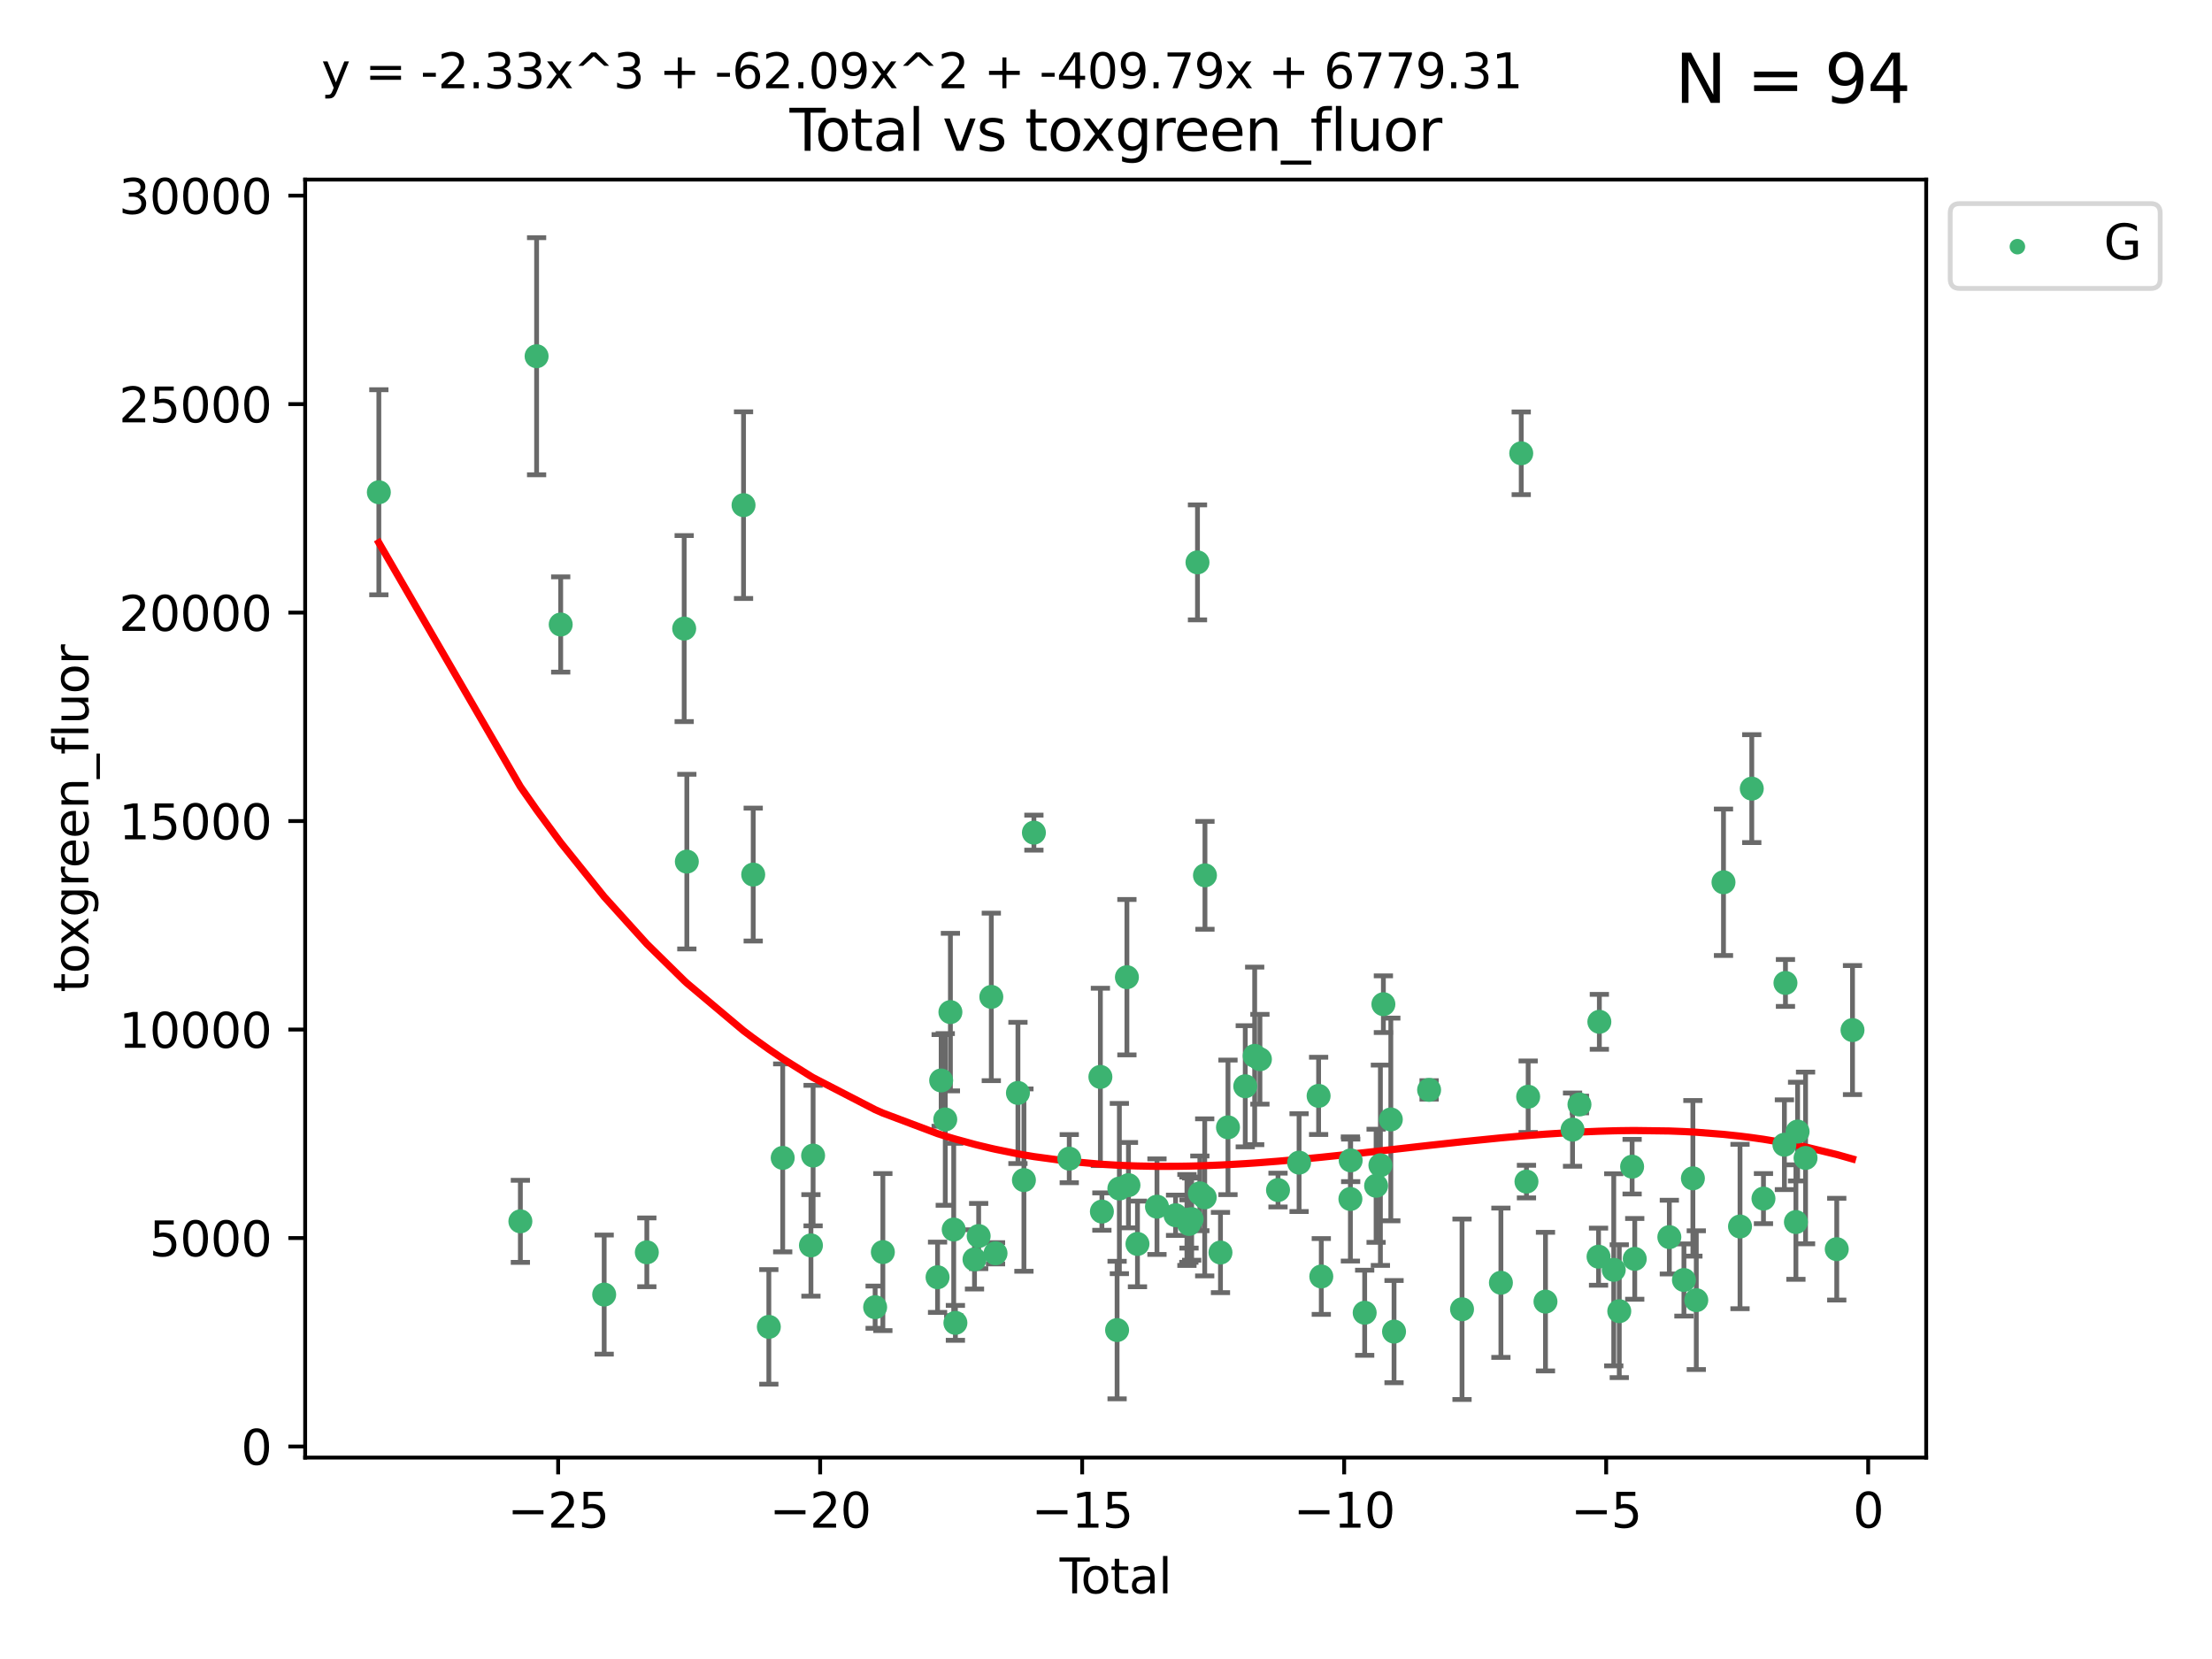 <?xml version="1.0" encoding="utf-8" standalone="no"?>
<!DOCTYPE svg PUBLIC "-//W3C//DTD SVG 1.1//EN"
  "http://www.w3.org/Graphics/SVG/1.1/DTD/svg11.dtd">
<svg xmlns:xlink="http://www.w3.org/1999/xlink" width="460.8pt" height="345.6pt" viewBox="0 0 460.8 345.6" xmlns="http://www.w3.org/2000/svg" version="1.1">
 <defs>
  <style type="text/css">*{stroke-linejoin: round; stroke-linecap: butt}</style>
 </defs>
 <g id="figure_1">
  <g id="patch_1">
   <path d="M 0 345.6 
L 460.8 345.6 
L 460.8 0 
L 0 0 
z
" style="fill: #ffffff"/>
  </g>
  <g id="axes_1">
   <g id="patch_2">
    <path d="M 63.571 303.64 
L 401.26 303.64 
L 401.26 37.411 
L 63.571 37.411 
z
" style="fill: #ffffff"/>
   </g>
   <g id="PathCollection_1">
    <defs>
     <path id="m71625c66c3" d="M 0 1.118 
C 0.297 1.118 0.581 1 0.791 0.791 
C 1 0.581 1.118 0.297 1.118 0 
C 1.118 -0.297 1 -0.581 0.791 -0.791 
C 0.581 -1 0.297 -1.118 0 -1.118 
C -0.297 -1.118 -0.581 -1 -0.791 -0.791 
C -1 -0.581 -1.118 -0.297 -1.118 0 
C -1.118 0.297 -1 0.581 -0.791 0.791 
C -0.581 1 -0.297 1.118 0 1.118 
z
" style="stroke: #3cb371"/>
    </defs>
    <g clip-path="url(#p01ad9e2056)">
     <use xlink:href="#m71625c66c3" x="78.921" y="102.547" style="fill: #3cb371; stroke: #3cb371"/>
     <use xlink:href="#m71625c66c3" x="108.403" y="254.428" style="fill: #3cb371; stroke: #3cb371"/>
     <use xlink:href="#m71625c66c3" x="111.784" y="74.208" style="fill: #3cb371; stroke: #3cb371"/>
     <use xlink:href="#m71625c66c3" x="116.805" y="130.096" style="fill: #3cb371; stroke: #3cb371"/>
     <use xlink:href="#m71625c66c3" x="125.862" y="269.685" style="fill: #3cb371; stroke: #3cb371"/>
     <use xlink:href="#m71625c66c3" x="134.747" y="260.881" style="fill: #3cb371; stroke: #3cb371"/>
     <use xlink:href="#m71625c66c3" x="142.528" y="130.945" style="fill: #3cb371; stroke: #3cb371"/>
     <use xlink:href="#m71625c66c3" x="143.081" y="179.49" style="fill: #3cb371; stroke: #3cb371"/>
     <use xlink:href="#m71625c66c3" x="154.892" y="105.23" style="fill: #3cb371; stroke: #3cb371"/>
     <use xlink:href="#m71625c66c3" x="156.908" y="182.188" style="fill: #3cb371; stroke: #3cb371"/>
     <use xlink:href="#m71625c66c3" x="160.163" y="276.413" style="fill: #3cb371; stroke: #3cb371"/>
     <use xlink:href="#m71625c66c3" x="163.052" y="241.21" style="fill: #3cb371; stroke: #3cb371"/>
     <use xlink:href="#m71625c66c3" x="168.934" y="259.438" style="fill: #3cb371; stroke: #3cb371"/>
     <use xlink:href="#m71625c66c3" x="169.384" y="240.726" style="fill: #3cb371; stroke: #3cb371"/>
     <use xlink:href="#m71625c66c3" x="182.308" y="272.308" style="fill: #3cb371; stroke: #3cb371"/>
     <use xlink:href="#m71625c66c3" x="183.916" y="260.832" style="fill: #3cb371; stroke: #3cb371"/>
     <use xlink:href="#m71625c66c3" x="195.31" y="266.073" style="fill: #3cb371; stroke: #3cb371"/>
     <use xlink:href="#m71625c66c3" x="196.06" y="225.076" style="fill: #3cb371; stroke: #3cb371"/>
     <use xlink:href="#m71625c66c3" x="196.916" y="233.197" style="fill: #3cb371; stroke: #3cb371"/>
     <use xlink:href="#m71625c66c3" x="197.988" y="210.836" style="fill: #3cb371; stroke: #3cb371"/>
     <use xlink:href="#m71625c66c3" x="198.676" y="256.133" style="fill: #3cb371; stroke: #3cb371"/>
     <use xlink:href="#m71625c66c3" x="199.028" y="275.578" style="fill: #3cb371; stroke: #3cb371"/>
     <use xlink:href="#m71625c66c3" x="203.006" y="262.355" style="fill: #3cb371; stroke: #3cb371"/>
     <use xlink:href="#m71625c66c3" x="203.874" y="257.493" style="fill: #3cb371; stroke: #3cb371"/>
     <use xlink:href="#m71625c66c3" x="206.509" y="207.673" style="fill: #3cb371; stroke: #3cb371"/>
     <use xlink:href="#m71625c66c3" x="207.386" y="261.085" style="fill: #3cb371; stroke: #3cb371"/>
     <use xlink:href="#m71625c66c3" x="212.055" y="227.679" style="fill: #3cb371; stroke: #3cb371"/>
     <use xlink:href="#m71625c66c3" x="213.302" y="245.833" style="fill: #3cb371; stroke: #3cb371"/>
     <use xlink:href="#m71625c66c3" x="215.382" y="173.452" style="fill: #3cb371; stroke: #3cb371"/>
     <use xlink:href="#m71625c66c3" x="222.745" y="241.366" style="fill: #3cb371; stroke: #3cb371"/>
     <use xlink:href="#m71625c66c3" x="229.232" y="224.338" style="fill: #3cb371; stroke: #3cb371"/>
     <use xlink:href="#m71625c66c3" x="229.544" y="252.393" style="fill: #3cb371; stroke: #3cb371"/>
     <use xlink:href="#m71625c66c3" x="232.711" y="277.076" style="fill: #3cb371; stroke: #3cb371"/>
     <use xlink:href="#m71625c66c3" x="233.185" y="247.595" style="fill: #3cb371; stroke: #3cb371"/>
     <use xlink:href="#m71625c66c3" x="234.756" y="203.567" style="fill: #3cb371; stroke: #3cb371"/>
     <use xlink:href="#m71625c66c3" x="235.078" y="246.891" style="fill: #3cb371; stroke: #3cb371"/>
     <use xlink:href="#m71625c66c3" x="236.957" y="259.133" style="fill: #3cb371; stroke: #3cb371"/>
     <use xlink:href="#m71625c66c3" x="241.018" y="251.371" style="fill: #3cb371; stroke: #3cb371"/>
     <use xlink:href="#m71625c66c3" x="244.893" y="253.158" style="fill: #3cb371; stroke: #3cb371"/>
     <use xlink:href="#m71625c66c3" x="247.259" y="254.144" style="fill: #3cb371; stroke: #3cb371"/>
     <use xlink:href="#m71625c66c3" x="247.661" y="254.078" style="fill: #3cb371; stroke: #3cb371"/>
     <use xlink:href="#m71625c66c3" x="247.693" y="254.976" style="fill: #3cb371; stroke: #3cb371"/>
     <use xlink:href="#m71625c66c3" x="248.245" y="253.966" style="fill: #3cb371; stroke: #3cb371"/>
     <use xlink:href="#m71625c66c3" x="249.459" y="117.154" style="fill: #3cb371; stroke: #3cb371"/>
     <use xlink:href="#m71625c66c3" x="249.95" y="248.597" style="fill: #3cb371; stroke: #3cb371"/>
     <use xlink:href="#m71625c66c3" x="250.963" y="249.435" style="fill: #3cb371; stroke: #3cb371"/>
     <use xlink:href="#m71625c66c3" x="251.016" y="182.351" style="fill: #3cb371; stroke: #3cb371"/>
     <use xlink:href="#m71625c66c3" x="254.247" y="260.922" style="fill: #3cb371; stroke: #3cb371"/>
     <use xlink:href="#m71625c66c3" x="255.811" y="234.845" style="fill: #3cb371; stroke: #3cb371"/>
     <use xlink:href="#m71625c66c3" x="259.411" y="226.288" style="fill: #3cb371; stroke: #3cb371"/>
     <use xlink:href="#m71625c66c3" x="261.373" y="219.956" style="fill: #3cb371; stroke: #3cb371"/>
     <use xlink:href="#m71625c66c3" x="262.465" y="220.66" style="fill: #3cb371; stroke: #3cb371"/>
     <use xlink:href="#m71625c66c3" x="266.233" y="247.91" style="fill: #3cb371; stroke: #3cb371"/>
     <use xlink:href="#m71625c66c3" x="270.623" y="242.198" style="fill: #3cb371; stroke: #3cb371"/>
     <use xlink:href="#m71625c66c3" x="274.691" y="228.292" style="fill: #3cb371; stroke: #3cb371"/>
     <use xlink:href="#m71625c66c3" x="275.249" y="265.915" style="fill: #3cb371; stroke: #3cb371"/>
     <use xlink:href="#m71625c66c3" x="281.314" y="249.77" style="fill: #3cb371; stroke: #3cb371"/>
     <use xlink:href="#m71625c66c3" x="281.37" y="241.728" style="fill: #3cb371; stroke: #3cb371"/>
     <use xlink:href="#m71625c66c3" x="284.288" y="273.469" style="fill: #3cb371; stroke: #3cb371"/>
     <use xlink:href="#m71625c66c3" x="286.668" y="247.02" style="fill: #3cb371; stroke: #3cb371"/>
     <use xlink:href="#m71625c66c3" x="287.563" y="242.746" style="fill: #3cb371; stroke: #3cb371"/>
     <use xlink:href="#m71625c66c3" x="288.185" y="209.192" style="fill: #3cb371; stroke: #3cb371"/>
     <use xlink:href="#m71625c66c3" x="289.732" y="233.201" style="fill: #3cb371; stroke: #3cb371"/>
     <use xlink:href="#m71625c66c3" x="290.404" y="277.398" style="fill: #3cb371; stroke: #3cb371"/>
     <use xlink:href="#m71625c66c3" x="297.709" y="227.045" style="fill: #3cb371; stroke: #3cb371"/>
     <use xlink:href="#m71625c66c3" x="304.567" y="272.743" style="fill: #3cb371; stroke: #3cb371"/>
     <use xlink:href="#m71625c66c3" x="312.667" y="267.219" style="fill: #3cb371; stroke: #3cb371"/>
     <use xlink:href="#m71625c66c3" x="316.9" y="94.432" style="fill: #3cb371; stroke: #3cb371"/>
     <use xlink:href="#m71625c66c3" x="317.99" y="246.148" style="fill: #3cb371; stroke: #3cb371"/>
     <use xlink:href="#m71625c66c3" x="318.344" y="228.467" style="fill: #3cb371; stroke: #3cb371"/>
     <use xlink:href="#m71625c66c3" x="321.952" y="271.151" style="fill: #3cb371; stroke: #3cb371"/>
     <use xlink:href="#m71625c66c3" x="327.59" y="235.325" style="fill: #3cb371; stroke: #3cb371"/>
     <use xlink:href="#m71625c66c3" x="329.03" y="230.083" style="fill: #3cb371; stroke: #3cb371"/>
     <use xlink:href="#m71625c66c3" x="333.006" y="261.792" style="fill: #3cb371; stroke: #3cb371"/>
     <use xlink:href="#m71625c66c3" x="333.175" y="212.862" style="fill: #3cb371; stroke: #3cb371"/>
     <use xlink:href="#m71625c66c3" x="336.174" y="264.527" style="fill: #3cb371; stroke: #3cb371"/>
     <use xlink:href="#m71625c66c3" x="337.324" y="273.145" style="fill: #3cb371; stroke: #3cb371"/>
     <use xlink:href="#m71625c66c3" x="340" y="243.04" style="fill: #3cb371; stroke: #3cb371"/>
     <use xlink:href="#m71625c66c3" x="340.547" y="262.246" style="fill: #3cb371; stroke: #3cb371"/>
     <use xlink:href="#m71625c66c3" x="347.754" y="257.711" style="fill: #3cb371; stroke: #3cb371"/>
     <use xlink:href="#m71625c66c3" x="350.793" y="266.645" style="fill: #3cb371; stroke: #3cb371"/>
     <use xlink:href="#m71625c66c3" x="352.661" y="245.466" style="fill: #3cb371; stroke: #3cb371"/>
     <use xlink:href="#m71625c66c3" x="353.367" y="270.848" style="fill: #3cb371; stroke: #3cb371"/>
     <use xlink:href="#m71625c66c3" x="359.035" y="183.792" style="fill: #3cb371; stroke: #3cb371"/>
     <use xlink:href="#m71625c66c3" x="362.477" y="255.503" style="fill: #3cb371; stroke: #3cb371"/>
     <use xlink:href="#m71625c66c3" x="364.927" y="164.284" style="fill: #3cb371; stroke: #3cb371"/>
     <use xlink:href="#m71625c66c3" x="367.362" y="249.691" style="fill: #3cb371; stroke: #3cb371"/>
     <use xlink:href="#m71625c66c3" x="371.724" y="238.465" style="fill: #3cb371; stroke: #3cb371"/>
     <use xlink:href="#m71625c66c3" x="371.943" y="204.766" style="fill: #3cb371; stroke: #3cb371"/>
     <use xlink:href="#m71625c66c3" x="374.121" y="254.577" style="fill: #3cb371; stroke: #3cb371"/>
     <use xlink:href="#m71625c66c3" x="374.472" y="235.728" style="fill: #3cb371; stroke: #3cb371"/>
     <use xlink:href="#m71625c66c3" x="376.13" y="241.221" style="fill: #3cb371; stroke: #3cb371"/>
     <use xlink:href="#m71625c66c3" x="382.629" y="260.221" style="fill: #3cb371; stroke: #3cb371"/>
     <use xlink:href="#m71625c66c3" x="385.911" y="214.584" style="fill: #3cb371; stroke: #3cb371"/>
    </g>
   </g>
   <g id="matplotlib.axis_1">
    <g id="xtick_1">
     <g id="line2d_1">
      <defs>
       <path id="m38fb8d1d8e" d="M 0 0 
L 0 3.5 
" style="stroke: #000000; stroke-width: 0.8"/>
      </defs>
      <g>
       <use xlink:href="#m38fb8d1d8e" x="116.273" y="303.64" style="stroke: #000000; stroke-width: 0.8"/>
      </g>
     </g>
     <g id="text_1">
      <!-- −25 -->
      <g transform="translate(105.721 318.238)scale(0.1 -0.1)">
       <defs>
        <path id="DejaVuSans-2212" d="M 678 2272 
L 4684 2272 
L 4684 1741 
L 678 1741 
L 678 2272 
z
" transform="scale(0.016)"/>
        <path id="DejaVuSans-32" d="M 1228 531 
L 3431 531 
L 3431 0 
L 469 0 
L 469 531 
Q 828 903 1448 1529 
Q 2069 2156 2228 2338 
Q 2531 2678 2651 2914 
Q 2772 3150 2772 3378 
Q 2772 3750 2511 3984 
Q 2250 4219 1831 4219 
Q 1534 4219 1204 4116 
Q 875 4013 500 3803 
L 500 4441 
Q 881 4594 1212 4672 
Q 1544 4750 1819 4750 
Q 2544 4750 2975 4387 
Q 3406 4025 3406 3419 
Q 3406 3131 3298 2873 
Q 3191 2616 2906 2266 
Q 2828 2175 2409 1742 
Q 1991 1309 1228 531 
z
" transform="scale(0.016)"/>
        <path id="DejaVuSans-35" d="M 691 4666 
L 3169 4666 
L 3169 4134 
L 1269 4134 
L 1269 2991 
Q 1406 3038 1543 3061 
Q 1681 3084 1819 3084 
Q 2600 3084 3056 2656 
Q 3513 2228 3513 1497 
Q 3513 744 3044 326 
Q 2575 -91 1722 -91 
Q 1428 -91 1123 -41 
Q 819 9 494 109 
L 494 744 
Q 775 591 1075 516 
Q 1375 441 1709 441 
Q 2250 441 2565 725 
Q 2881 1009 2881 1497 
Q 2881 1984 2565 2268 
Q 2250 2553 1709 2553 
Q 1456 2553 1204 2497 
Q 953 2441 691 2322 
L 691 4666 
z
" transform="scale(0.016)"/>
       </defs>
       <use xlink:href="#DejaVuSans-2212"/>
       <use xlink:href="#DejaVuSans-32" x="83.789"/>
       <use xlink:href="#DejaVuSans-35" x="147.412"/>
      </g>
     </g>
    </g>
    <g id="xtick_2">
     <g id="line2d_2">
      <g>
       <use xlink:href="#m38fb8d1d8e" x="170.854" y="303.64" style="stroke: #000000; stroke-width: 0.8"/>
      </g>
     </g>
     <g id="text_2">
      <!-- −20 -->
      <g transform="translate(160.302 318.238)scale(0.1 -0.1)">
       <defs>
        <path id="DejaVuSans-30" d="M 2034 4250 
Q 1547 4250 1301 3770 
Q 1056 3291 1056 2328 
Q 1056 1369 1301 889 
Q 1547 409 2034 409 
Q 2525 409 2770 889 
Q 3016 1369 3016 2328 
Q 3016 3291 2770 3770 
Q 2525 4250 2034 4250 
z
M 2034 4750 
Q 2819 4750 3233 4129 
Q 3647 3509 3647 2328 
Q 3647 1150 3233 529 
Q 2819 -91 2034 -91 
Q 1250 -91 836 529 
Q 422 1150 422 2328 
Q 422 3509 836 4129 
Q 1250 4750 2034 4750 
z
" transform="scale(0.016)"/>
       </defs>
       <use xlink:href="#DejaVuSans-2212"/>
       <use xlink:href="#DejaVuSans-32" x="83.789"/>
       <use xlink:href="#DejaVuSans-30" x="147.412"/>
      </g>
     </g>
    </g>
    <g id="xtick_3">
     <g id="line2d_3">
      <g>
       <use xlink:href="#m38fb8d1d8e" x="225.434" y="303.64" style="stroke: #000000; stroke-width: 0.8"/>
      </g>
     </g>
     <g id="text_3">
      <!-- −15 -->
      <g transform="translate(214.882 318.238)scale(0.1 -0.1)">
       <defs>
        <path id="DejaVuSans-31" d="M 794 531 
L 1825 531 
L 1825 4091 
L 703 3866 
L 703 4441 
L 1819 4666 
L 2450 4666 
L 2450 531 
L 3481 531 
L 3481 0 
L 794 0 
L 794 531 
z
" transform="scale(0.016)"/>
       </defs>
       <use xlink:href="#DejaVuSans-2212"/>
       <use xlink:href="#DejaVuSans-31" x="83.789"/>
       <use xlink:href="#DejaVuSans-35" x="147.412"/>
      </g>
     </g>
    </g>
    <g id="xtick_4">
     <g id="line2d_4">
      <g>
       <use xlink:href="#m38fb8d1d8e" x="280.015" y="303.64" style="stroke: #000000; stroke-width: 0.8"/>
      </g>
     </g>
     <g id="text_4">
      <!-- −10 -->
      <g transform="translate(269.463 318.238)scale(0.1 -0.1)">
       <use xlink:href="#DejaVuSans-2212"/>
       <use xlink:href="#DejaVuSans-31" x="83.789"/>
       <use xlink:href="#DejaVuSans-30" x="147.412"/>
      </g>
     </g>
    </g>
    <g id="xtick_5">
     <g id="line2d_5">
      <g>
       <use xlink:href="#m38fb8d1d8e" x="334.595" y="303.64" style="stroke: #000000; stroke-width: 0.8"/>
      </g>
     </g>
     <g id="text_5">
      <!-- −5 -->
      <g transform="translate(327.224 318.238)scale(0.1 -0.1)">
       <use xlink:href="#DejaVuSans-2212"/>
       <use xlink:href="#DejaVuSans-35" x="83.789"/>
      </g>
     </g>
    </g>
    <g id="xtick_6">
     <g id="line2d_6">
      <g>
       <use xlink:href="#m38fb8d1d8e" x="389.176" y="303.64" style="stroke: #000000; stroke-width: 0.8"/>
      </g>
     </g>
     <g id="text_6">
      <!-- 0 -->
      <g transform="translate(385.995 318.238)scale(0.1 -0.1)">
       <use xlink:href="#DejaVuSans-30"/>
      </g>
     </g>
    </g>
    <g id="text_7">
     <!-- Total -->
     <g transform="translate(220.739 331.917)scale(0.1 -0.1)">
      <defs>
       <path id="DejaVuSans-54" d="M -19 4666 
L 3928 4666 
L 3928 4134 
L 2272 4134 
L 2272 0 
L 1638 0 
L 1638 4134 
L -19 4134 
L -19 4666 
z
" transform="scale(0.016)"/>
       <path id="DejaVuSans-6f" d="M 1959 3097 
Q 1497 3097 1228 2736 
Q 959 2375 959 1747 
Q 959 1119 1226 758 
Q 1494 397 1959 397 
Q 2419 397 2687 759 
Q 2956 1122 2956 1747 
Q 2956 2369 2687 2733 
Q 2419 3097 1959 3097 
z
M 1959 3584 
Q 2709 3584 3137 3096 
Q 3566 2609 3566 1747 
Q 3566 888 3137 398 
Q 2709 -91 1959 -91 
Q 1206 -91 779 398 
Q 353 888 353 1747 
Q 353 2609 779 3096 
Q 1206 3584 1959 3584 
z
" transform="scale(0.016)"/>
       <path id="DejaVuSans-74" d="M 1172 4494 
L 1172 3500 
L 2356 3500 
L 2356 3053 
L 1172 3053 
L 1172 1153 
Q 1172 725 1289 603 
Q 1406 481 1766 481 
L 2356 481 
L 2356 0 
L 1766 0 
Q 1100 0 847 248 
Q 594 497 594 1153 
L 594 3053 
L 172 3053 
L 172 3500 
L 594 3500 
L 594 4494 
L 1172 4494 
z
" transform="scale(0.016)"/>
       <path id="DejaVuSans-61" d="M 2194 1759 
Q 1497 1759 1228 1600 
Q 959 1441 959 1056 
Q 959 750 1161 570 
Q 1363 391 1709 391 
Q 2188 391 2477 730 
Q 2766 1069 2766 1631 
L 2766 1759 
L 2194 1759 
z
M 3341 1997 
L 3341 0 
L 2766 0 
L 2766 531 
Q 2569 213 2275 61 
Q 1981 -91 1556 -91 
Q 1019 -91 701 211 
Q 384 513 384 1019 
Q 384 1609 779 1909 
Q 1175 2209 1959 2209 
L 2766 2209 
L 2766 2266 
Q 2766 2663 2505 2880 
Q 2244 3097 1772 3097 
Q 1472 3097 1187 3025 
Q 903 2953 641 2809 
L 641 3341 
Q 956 3463 1253 3523 
Q 1550 3584 1831 3584 
Q 2591 3584 2966 3190 
Q 3341 2797 3341 1997 
z
" transform="scale(0.016)"/>
       <path id="DejaVuSans-6c" d="M 603 4863 
L 1178 4863 
L 1178 0 
L 603 0 
L 603 4863 
z
" transform="scale(0.016)"/>
      </defs>
      <use xlink:href="#DejaVuSans-54"/>
      <use xlink:href="#DejaVuSans-6f" x="44.084"/>
      <use xlink:href="#DejaVuSans-74" x="105.266"/>
      <use xlink:href="#DejaVuSans-61" x="144.475"/>
      <use xlink:href="#DejaVuSans-6c" x="205.754"/>
     </g>
    </g>
   </g>
   <g id="matplotlib.axis_2">
    <g id="ytick_1">
     <g id="line2d_7">
      <defs>
       <path id="m08dfe03ba5" d="M 0 0 
L -3.5 0 
" style="stroke: #000000; stroke-width: 0.8"/>
      </defs>
      <g>
       <use xlink:href="#m08dfe03ba5" x="63.571" y="301.335" style="stroke: #000000; stroke-width: 0.8"/>
      </g>
     </g>
     <g id="text_8">
      <!-- 0 -->
      <g transform="translate(50.209 305.134)scale(0.1 -0.1)">
       <use xlink:href="#DejaVuSans-30"/>
      </g>
     </g>
    </g>
    <g id="ytick_2">
     <g id="line2d_8">
      <g>
       <use xlink:href="#m08dfe03ba5" x="63.571" y="257.905" style="stroke: #000000; stroke-width: 0.8"/>
      </g>
     </g>
     <g id="text_9">
      <!-- 5000 -->
      <g transform="translate(31.121 261.704)scale(0.1 -0.1)">
       <use xlink:href="#DejaVuSans-35"/>
       <use xlink:href="#DejaVuSans-30" x="63.623"/>
       <use xlink:href="#DejaVuSans-30" x="127.246"/>
       <use xlink:href="#DejaVuSans-30" x="190.869"/>
      </g>
     </g>
    </g>
    <g id="ytick_3">
     <g id="line2d_9">
      <g>
       <use xlink:href="#m08dfe03ba5" x="63.571" y="214.475" style="stroke: #000000; stroke-width: 0.8"/>
      </g>
     </g>
     <g id="text_10">
      <!-- 10000 -->
      <g transform="translate(24.759 218.275)scale(0.1 -0.1)">
       <use xlink:href="#DejaVuSans-31"/>
       <use xlink:href="#DejaVuSans-30" x="63.623"/>
       <use xlink:href="#DejaVuSans-30" x="127.246"/>
       <use xlink:href="#DejaVuSans-30" x="190.869"/>
       <use xlink:href="#DejaVuSans-30" x="254.492"/>
      </g>
     </g>
    </g>
    <g id="ytick_4">
     <g id="line2d_10">
      <g>
       <use xlink:href="#m08dfe03ba5" x="63.571" y="171.046" style="stroke: #000000; stroke-width: 0.8"/>
      </g>
     </g>
     <g id="text_11">
      <!-- 15000 -->
      <g transform="translate(24.759 174.845)scale(0.1 -0.1)">
       <use xlink:href="#DejaVuSans-31"/>
       <use xlink:href="#DejaVuSans-35" x="63.623"/>
       <use xlink:href="#DejaVuSans-30" x="127.246"/>
       <use xlink:href="#DejaVuSans-30" x="190.869"/>
       <use xlink:href="#DejaVuSans-30" x="254.492"/>
      </g>
     </g>
    </g>
    <g id="ytick_5">
     <g id="line2d_11">
      <g>
       <use xlink:href="#m08dfe03ba5" x="63.571" y="127.616" style="stroke: #000000; stroke-width: 0.8"/>
      </g>
     </g>
     <g id="text_12">
      <!-- 20000 -->
      <g transform="translate(24.759 131.415)scale(0.1 -0.1)">
       <use xlink:href="#DejaVuSans-32"/>
       <use xlink:href="#DejaVuSans-30" x="63.623"/>
       <use xlink:href="#DejaVuSans-30" x="127.246"/>
       <use xlink:href="#DejaVuSans-30" x="190.869"/>
       <use xlink:href="#DejaVuSans-30" x="254.492"/>
      </g>
     </g>
    </g>
    <g id="ytick_6">
     <g id="line2d_12">
      <g>
       <use xlink:href="#m08dfe03ba5" x="63.571" y="84.186" style="stroke: #000000; stroke-width: 0.8"/>
      </g>
     </g>
     <g id="text_13">
      <!-- 25000 -->
      <g transform="translate(24.759 87.985)scale(0.1 -0.1)">
       <use xlink:href="#DejaVuSans-32"/>
       <use xlink:href="#DejaVuSans-35" x="63.623"/>
       <use xlink:href="#DejaVuSans-30" x="127.246"/>
       <use xlink:href="#DejaVuSans-30" x="190.869"/>
       <use xlink:href="#DejaVuSans-30" x="254.492"/>
      </g>
     </g>
    </g>
    <g id="ytick_7">
     <g id="line2d_13">
      <g>
       <use xlink:href="#m08dfe03ba5" x="63.571" y="40.757" style="stroke: #000000; stroke-width: 0.8"/>
      </g>
     </g>
     <g id="text_14">
      <!-- 30000 -->
      <g transform="translate(24.759 44.556)scale(0.1 -0.1)">
       <defs>
        <path id="DejaVuSans-33" d="M 2597 2516 
Q 3050 2419 3304 2112 
Q 3559 1806 3559 1356 
Q 3559 666 3084 287 
Q 2609 -91 1734 -91 
Q 1441 -91 1130 -33 
Q 819 25 488 141 
L 488 750 
Q 750 597 1062 519 
Q 1375 441 1716 441 
Q 2309 441 2620 675 
Q 2931 909 2931 1356 
Q 2931 1769 2642 2001 
Q 2353 2234 1838 2234 
L 1294 2234 
L 1294 2753 
L 1863 2753 
Q 2328 2753 2575 2939 
Q 2822 3125 2822 3475 
Q 2822 3834 2567 4026 
Q 2313 4219 1838 4219 
Q 1578 4219 1281 4162 
Q 984 4106 628 3988 
L 628 4550 
Q 988 4650 1302 4700 
Q 1616 4750 1894 4750 
Q 2613 4750 3031 4423 
Q 3450 4097 3450 3541 
Q 3450 3153 3228 2886 
Q 3006 2619 2597 2516 
z
" transform="scale(0.016)"/>
       </defs>
       <use xlink:href="#DejaVuSans-33"/>
       <use xlink:href="#DejaVuSans-30" x="63.623"/>
       <use xlink:href="#DejaVuSans-30" x="127.246"/>
       <use xlink:href="#DejaVuSans-30" x="190.869"/>
       <use xlink:href="#DejaVuSans-30" x="254.492"/>
      </g>
     </g>
    </g>
    <g id="text_15">
     <!-- toxgreen_fluor -->
     <g transform="translate(18.401 206.72)rotate(-90)scale(0.1 -0.1)">
      <defs>
       <path id="DejaVuSans-78" d="M 3513 3500 
L 2247 1797 
L 3578 0 
L 2900 0 
L 1881 1375 
L 863 0 
L 184 0 
L 1544 1831 
L 300 3500 
L 978 3500 
L 1906 2253 
L 2834 3500 
L 3513 3500 
z
" transform="scale(0.016)"/>
       <path id="DejaVuSans-67" d="M 2906 1791 
Q 2906 2416 2648 2759 
Q 2391 3103 1925 3103 
Q 1463 3103 1205 2759 
Q 947 2416 947 1791 
Q 947 1169 1205 825 
Q 1463 481 1925 481 
Q 2391 481 2648 825 
Q 2906 1169 2906 1791 
z
M 3481 434 
Q 3481 -459 3084 -895 
Q 2688 -1331 1869 -1331 
Q 1566 -1331 1297 -1286 
Q 1028 -1241 775 -1147 
L 775 -588 
Q 1028 -725 1275 -790 
Q 1522 -856 1778 -856 
Q 2344 -856 2625 -561 
Q 2906 -266 2906 331 
L 2906 616 
Q 2728 306 2450 153 
Q 2172 0 1784 0 
Q 1141 0 747 490 
Q 353 981 353 1791 
Q 353 2603 747 3093 
Q 1141 3584 1784 3584 
Q 2172 3584 2450 3431 
Q 2728 3278 2906 2969 
L 2906 3500 
L 3481 3500 
L 3481 434 
z
" transform="scale(0.016)"/>
       <path id="DejaVuSans-72" d="M 2631 2963 
Q 2534 3019 2420 3045 
Q 2306 3072 2169 3072 
Q 1681 3072 1420 2755 
Q 1159 2438 1159 1844 
L 1159 0 
L 581 0 
L 581 3500 
L 1159 3500 
L 1159 2956 
Q 1341 3275 1631 3429 
Q 1922 3584 2338 3584 
Q 2397 3584 2469 3576 
Q 2541 3569 2628 3553 
L 2631 2963 
z
" transform="scale(0.016)"/>
       <path id="DejaVuSans-65" d="M 3597 1894 
L 3597 1613 
L 953 1613 
Q 991 1019 1311 708 
Q 1631 397 2203 397 
Q 2534 397 2845 478 
Q 3156 559 3463 722 
L 3463 178 
Q 3153 47 2828 -22 
Q 2503 -91 2169 -91 
Q 1331 -91 842 396 
Q 353 884 353 1716 
Q 353 2575 817 3079 
Q 1281 3584 2069 3584 
Q 2775 3584 3186 3129 
Q 3597 2675 3597 1894 
z
M 3022 2063 
Q 3016 2534 2758 2815 
Q 2500 3097 2075 3097 
Q 1594 3097 1305 2825 
Q 1016 2553 972 2059 
L 3022 2063 
z
" transform="scale(0.016)"/>
       <path id="DejaVuSans-6e" d="M 3513 2113 
L 3513 0 
L 2938 0 
L 2938 2094 
Q 2938 2591 2744 2837 
Q 2550 3084 2163 3084 
Q 1697 3084 1428 2787 
Q 1159 2491 1159 1978 
L 1159 0 
L 581 0 
L 581 3500 
L 1159 3500 
L 1159 2956 
Q 1366 3272 1645 3428 
Q 1925 3584 2291 3584 
Q 2894 3584 3203 3211 
Q 3513 2838 3513 2113 
z
" transform="scale(0.016)"/>
       <path id="DejaVuSans-5f" d="M 3263 -1063 
L 3263 -1509 
L -63 -1509 
L -63 -1063 
L 3263 -1063 
z
" transform="scale(0.016)"/>
       <path id="DejaVuSans-66" d="M 2375 4863 
L 2375 4384 
L 1825 4384 
Q 1516 4384 1395 4259 
Q 1275 4134 1275 3809 
L 1275 3500 
L 2222 3500 
L 2222 3053 
L 1275 3053 
L 1275 0 
L 697 0 
L 697 3053 
L 147 3053 
L 147 3500 
L 697 3500 
L 697 3744 
Q 697 4328 969 4595 
Q 1241 4863 1831 4863 
L 2375 4863 
z
" transform="scale(0.016)"/>
       <path id="DejaVuSans-75" d="M 544 1381 
L 544 3500 
L 1119 3500 
L 1119 1403 
Q 1119 906 1312 657 
Q 1506 409 1894 409 
Q 2359 409 2629 706 
Q 2900 1003 2900 1516 
L 2900 3500 
L 3475 3500 
L 3475 0 
L 2900 0 
L 2900 538 
Q 2691 219 2414 64 
Q 2138 -91 1772 -91 
Q 1169 -91 856 284 
Q 544 659 544 1381 
z
M 1991 3584 
L 1991 3584 
z
" transform="scale(0.016)"/>
      </defs>
      <use xlink:href="#DejaVuSans-74"/>
      <use xlink:href="#DejaVuSans-6f" x="39.209"/>
      <use xlink:href="#DejaVuSans-78" x="97.266"/>
      <use xlink:href="#DejaVuSans-67" x="156.445"/>
      <use xlink:href="#DejaVuSans-72" x="219.922"/>
      <use xlink:href="#DejaVuSans-65" x="258.785"/>
      <use xlink:href="#DejaVuSans-65" x="320.309"/>
      <use xlink:href="#DejaVuSans-6e" x="381.832"/>
      <use xlink:href="#DejaVuSans-5f" x="445.211"/>
      <use xlink:href="#DejaVuSans-66" x="495.211"/>
      <use xlink:href="#DejaVuSans-6c" x="530.416"/>
      <use xlink:href="#DejaVuSans-75" x="558.199"/>
      <use xlink:href="#DejaVuSans-6f" x="621.578"/>
      <use xlink:href="#DejaVuSans-72" x="682.76"/>
     </g>
    </g>
   </g>
   <g id="LineCollection_1">
    <path d="M 78.921 123.906 
L 78.921 81.188 
" clip-path="url(#p01ad9e2056)" style="fill: none; stroke: #696969"/>
    <path d="M 108.403 262.976 
L 108.403 245.881 
" clip-path="url(#p01ad9e2056)" style="fill: none; stroke: #696969"/>
    <path d="M 111.784 98.904 
L 111.784 49.513 
" clip-path="url(#p01ad9e2056)" style="fill: none; stroke: #696969"/>
    <path d="M 116.805 140.018 
L 116.805 120.174 
" clip-path="url(#p01ad9e2056)" style="fill: none; stroke: #696969"/>
    <path d="M 125.862 282.089 
L 125.862 257.281 
" clip-path="url(#p01ad9e2056)" style="fill: none; stroke: #696969"/>
    <path d="M 134.747 268.045 
L 134.747 253.718 
" clip-path="url(#p01ad9e2056)" style="fill: none; stroke: #696969"/>
    <path d="M 142.528 150.319 
L 142.528 111.571 
" clip-path="url(#p01ad9e2056)" style="fill: none; stroke: #696969"/>
    <path d="M 143.081 197.686 
L 143.081 161.295 
" clip-path="url(#p01ad9e2056)" style="fill: none; stroke: #696969"/>
    <path d="M 154.892 124.674 
L 154.892 85.787 
" clip-path="url(#p01ad9e2056)" style="fill: none; stroke: #696969"/>
    <path d="M 156.908 196.031 
L 156.908 168.345 
" clip-path="url(#p01ad9e2056)" style="fill: none; stroke: #696969"/>
    <path d="M 160.163 288.346 
L 160.163 264.481 
" clip-path="url(#p01ad9e2056)" style="fill: none; stroke: #696969"/>
    <path d="M 163.052 260.79 
L 163.052 221.629 
" clip-path="url(#p01ad9e2056)" style="fill: none; stroke: #696969"/>
    <path d="M 168.934 270.01 
L 168.934 248.866 
" clip-path="url(#p01ad9e2056)" style="fill: none; stroke: #696969"/>
    <path d="M 169.384 255.362 
L 169.384 226.09 
" clip-path="url(#p01ad9e2056)" style="fill: none; stroke: #696969"/>
    <path d="M 182.308 276.709 
L 182.308 267.907 
" clip-path="url(#p01ad9e2056)" style="fill: none; stroke: #696969"/>
    <path d="M 183.916 277.187 
L 183.916 244.476 
" clip-path="url(#p01ad9e2056)" style="fill: none; stroke: #696969"/>
    <path d="M 195.31 273.395 
L 195.31 258.752 
" clip-path="url(#p01ad9e2056)" style="fill: none; stroke: #696969"/>
    <path d="M 196.06 234.625 
L 196.06 215.527 
" clip-path="url(#p01ad9e2056)" style="fill: none; stroke: #696969"/>
    <path d="M 196.916 251.079 
L 196.916 215.315 
" clip-path="url(#p01ad9e2056)" style="fill: none; stroke: #696969"/>
    <path d="M 197.988 227.244 
L 197.988 194.427 
" clip-path="url(#p01ad9e2056)" style="fill: none; stroke: #696969"/>
    <path d="M 198.676 274.091 
L 198.676 238.175 
" clip-path="url(#p01ad9e2056)" style="fill: none; stroke: #696969"/>
    <path d="M 199.028 279.209 
L 199.028 271.947 
" clip-path="url(#p01ad9e2056)" style="fill: none; stroke: #696969"/>
    <path d="M 203.006 268.526 
L 203.006 256.183 
" clip-path="url(#p01ad9e2056)" style="fill: none; stroke: #696969"/>
    <path d="M 203.874 264.286 
L 203.874 250.699 
" clip-path="url(#p01ad9e2056)" style="fill: none; stroke: #696969"/>
    <path d="M 206.509 225.121 
L 206.509 190.225 
" clip-path="url(#p01ad9e2056)" style="fill: none; stroke: #696969"/>
    <path d="M 207.386 263.302 
L 207.386 258.868 
" clip-path="url(#p01ad9e2056)" style="fill: none; stroke: #696969"/>
    <path d="M 212.055 242.387 
L 212.055 212.971 
" clip-path="url(#p01ad9e2056)" style="fill: none; stroke: #696969"/>
    <path d="M 213.302 264.821 
L 213.302 226.845 
" clip-path="url(#p01ad9e2056)" style="fill: none; stroke: #696969"/>
    <path d="M 215.382 177.097 
L 215.382 169.808 
" clip-path="url(#p01ad9e2056)" style="fill: none; stroke: #696969"/>
    <path d="M 222.745 246.382 
L 222.745 236.35 
" clip-path="url(#p01ad9e2056)" style="fill: none; stroke: #696969"/>
    <path d="M 229.232 242.813 
L 229.232 205.864 
" clip-path="url(#p01ad9e2056)" style="fill: none; stroke: #696969"/>
    <path d="M 229.544 256.286 
L 229.544 248.5 
" clip-path="url(#p01ad9e2056)" style="fill: none; stroke: #696969"/>
    <path d="M 232.711 291.404 
L 232.711 262.747 
" clip-path="url(#p01ad9e2056)" style="fill: none; stroke: #696969"/>
    <path d="M 233.185 265.327 
L 233.185 229.862 
" clip-path="url(#p01ad9e2056)" style="fill: none; stroke: #696969"/>
    <path d="M 234.756 219.755 
L 234.756 187.379 
" clip-path="url(#p01ad9e2056)" style="fill: none; stroke: #696969"/>
    <path d="M 235.078 255.783 
L 235.078 237.999 
" clip-path="url(#p01ad9e2056)" style="fill: none; stroke: #696969"/>
    <path d="M 236.957 268.058 
L 236.957 250.208 
" clip-path="url(#p01ad9e2056)" style="fill: none; stroke: #696969"/>
    <path d="M 241.018 261.325 
L 241.018 241.418 
" clip-path="url(#p01ad9e2056)" style="fill: none; stroke: #696969"/>
    <path d="M 244.893 257.359 
L 244.893 248.958 
" clip-path="url(#p01ad9e2056)" style="fill: none; stroke: #696969"/>
    <path d="M 247.259 263.613 
L 247.259 244.675 
" clip-path="url(#p01ad9e2056)" style="fill: none; stroke: #696969"/>
    <path d="M 247.661 262.958 
L 247.661 245.199 
" clip-path="url(#p01ad9e2056)" style="fill: none; stroke: #696969"/>
    <path d="M 247.693 260.001 
L 247.693 249.951 
" clip-path="url(#p01ad9e2056)" style="fill: none; stroke: #696969"/>
    <path d="M 248.245 262.529 
L 248.245 245.404 
" clip-path="url(#p01ad9e2056)" style="fill: none; stroke: #696969"/>
    <path d="M 249.459 129.126 
L 249.459 105.182 
" clip-path="url(#p01ad9e2056)" style="fill: none; stroke: #696969"/>
    <path d="M 249.95 256.377 
L 249.95 240.818 
" clip-path="url(#p01ad9e2056)" style="fill: none; stroke: #696969"/>
    <path d="M 250.963 265.798 
L 250.963 233.072 
" clip-path="url(#p01ad9e2056)" style="fill: none; stroke: #696969"/>
    <path d="M 251.016 193.583 
L 251.016 171.119 
" clip-path="url(#p01ad9e2056)" style="fill: none; stroke: #696969"/>
    <path d="M 254.247 269.281 
L 254.247 252.563 
" clip-path="url(#p01ad9e2056)" style="fill: none; stroke: #696969"/>
    <path d="M 255.811 248.859 
L 255.811 220.831 
" clip-path="url(#p01ad9e2056)" style="fill: none; stroke: #696969"/>
    <path d="M 259.411 238.906 
L 259.411 213.67 
" clip-path="url(#p01ad9e2056)" style="fill: none; stroke: #696969"/>
    <path d="M 261.373 238.448 
L 261.373 201.464 
" clip-path="url(#p01ad9e2056)" style="fill: none; stroke: #696969"/>
    <path d="M 262.465 230.012 
L 262.465 211.309 
" clip-path="url(#p01ad9e2056)" style="fill: none; stroke: #696969"/>
    <path d="M 266.233 251.435 
L 266.233 244.386 
" clip-path="url(#p01ad9e2056)" style="fill: none; stroke: #696969"/>
    <path d="M 270.623 252.385 
L 270.623 232.01 
" clip-path="url(#p01ad9e2056)" style="fill: none; stroke: #696969"/>
    <path d="M 274.691 236.336 
L 274.691 220.248 
" clip-path="url(#p01ad9e2056)" style="fill: none; stroke: #696969"/>
    <path d="M 275.249 273.809 
L 275.249 258.021 
" clip-path="url(#p01ad9e2056)" style="fill: none; stroke: #696969"/>
    <path d="M 281.314 262.702 
L 281.314 236.837 
" clip-path="url(#p01ad9e2056)" style="fill: none; stroke: #696969"/>
    <path d="M 281.37 246.154 
L 281.37 237.302 
" clip-path="url(#p01ad9e2056)" style="fill: none; stroke: #696969"/>
    <path d="M 284.288 282.334 
L 284.288 264.605 
" clip-path="url(#p01ad9e2056)" style="fill: none; stroke: #696969"/>
    <path d="M 286.668 258.805 
L 286.668 235.236 
" clip-path="url(#p01ad9e2056)" style="fill: none; stroke: #696969"/>
    <path d="M 287.563 263.611 
L 287.563 221.882 
" clip-path="url(#p01ad9e2056)" style="fill: none; stroke: #696969"/>
    <path d="M 288.185 215.095 
L 288.185 203.288 
" clip-path="url(#p01ad9e2056)" style="fill: none; stroke: #696969"/>
    <path d="M 289.732 254.312 
L 289.732 212.089 
" clip-path="url(#p01ad9e2056)" style="fill: none; stroke: #696969"/>
    <path d="M 290.404 288.044 
L 290.404 266.751 
" clip-path="url(#p01ad9e2056)" style="fill: none; stroke: #696969"/>
    <path d="M 297.709 228.967 
L 297.709 225.123 
" clip-path="url(#p01ad9e2056)" style="fill: none; stroke: #696969"/>
    <path d="M 304.567 291.539 
L 304.567 253.947 
" clip-path="url(#p01ad9e2056)" style="fill: none; stroke: #696969"/>
    <path d="M 312.667 282.773 
L 312.667 251.666 
" clip-path="url(#p01ad9e2056)" style="fill: none; stroke: #696969"/>
    <path d="M 316.9 103.045 
L 316.9 85.818 
" clip-path="url(#p01ad9e2056)" style="fill: none; stroke: #696969"/>
    <path d="M 317.99 249.544 
L 317.99 242.751 
" clip-path="url(#p01ad9e2056)" style="fill: none; stroke: #696969"/>
    <path d="M 318.344 235.916 
L 318.344 221.019 
" clip-path="url(#p01ad9e2056)" style="fill: none; stroke: #696969"/>
    <path d="M 321.952 285.586 
L 321.952 256.716 
" clip-path="url(#p01ad9e2056)" style="fill: none; stroke: #696969"/>
    <path d="M 327.59 242.952 
L 327.59 227.697 
" clip-path="url(#p01ad9e2056)" style="fill: none; stroke: #696969"/>
    <path d="M 329.03 231.824 
L 329.03 228.342 
" clip-path="url(#p01ad9e2056)" style="fill: none; stroke: #696969"/>
    <path d="M 333.006 267.739 
L 333.006 255.845 
" clip-path="url(#p01ad9e2056)" style="fill: none; stroke: #696969"/>
    <path d="M 333.175 218.582 
L 333.175 207.142 
" clip-path="url(#p01ad9e2056)" style="fill: none; stroke: #696969"/>
    <path d="M 336.174 284.538 
L 336.174 244.516 
" clip-path="url(#p01ad9e2056)" style="fill: none; stroke: #696969"/>
    <path d="M 337.324 286.978 
L 337.324 259.311 
" clip-path="url(#p01ad9e2056)" style="fill: none; stroke: #696969"/>
    <path d="M 340 248.728 
L 340 237.353 
" clip-path="url(#p01ad9e2056)" style="fill: none; stroke: #696969"/>
    <path d="M 340.547 270.657 
L 340.547 253.834 
" clip-path="url(#p01ad9e2056)" style="fill: none; stroke: #696969"/>
    <path d="M 347.754 265.392 
L 347.754 250.03 
" clip-path="url(#p01ad9e2056)" style="fill: none; stroke: #696969"/>
    <path d="M 350.793 274.161 
L 350.793 259.129 
" clip-path="url(#p01ad9e2056)" style="fill: none; stroke: #696969"/>
    <path d="M 352.661 261.673 
L 352.661 229.259 
" clip-path="url(#p01ad9e2056)" style="fill: none; stroke: #696969"/>
    <path d="M 353.367 285.299 
L 353.367 256.398 
" clip-path="url(#p01ad9e2056)" style="fill: none; stroke: #696969"/>
    <path d="M 359.035 199.045 
L 359.035 168.54 
" clip-path="url(#p01ad9e2056)" style="fill: none; stroke: #696969"/>
    <path d="M 362.477 272.624 
L 362.477 238.382 
" clip-path="url(#p01ad9e2056)" style="fill: none; stroke: #696969"/>
    <path d="M 364.927 175.52 
L 364.927 153.047 
" clip-path="url(#p01ad9e2056)" style="fill: none; stroke: #696969"/>
    <path d="M 367.362 254.905 
L 367.362 244.477 
" clip-path="url(#p01ad9e2056)" style="fill: none; stroke: #696969"/>
    <path d="M 371.724 247.811 
L 371.724 229.119 
" clip-path="url(#p01ad9e2056)" style="fill: none; stroke: #696969"/>
    <path d="M 371.943 209.649 
L 371.943 199.884 
" clip-path="url(#p01ad9e2056)" style="fill: none; stroke: #696969"/>
    <path d="M 374.121 266.502 
L 374.121 242.651 
" clip-path="url(#p01ad9e2056)" style="fill: none; stroke: #696969"/>
    <path d="M 374.472 246.008 
L 374.472 225.448 
" clip-path="url(#p01ad9e2056)" style="fill: none; stroke: #696969"/>
    <path d="M 376.13 259.105 
L 376.13 223.337 
" clip-path="url(#p01ad9e2056)" style="fill: none; stroke: #696969"/>
    <path d="M 382.629 270.818 
L 382.629 249.624 
" clip-path="url(#p01ad9e2056)" style="fill: none; stroke: #696969"/>
    <path d="M 385.911 228.025 
L 385.911 201.143 
" clip-path="url(#p01ad9e2056)" style="fill: none; stroke: #696969"/>
   </g>
   <g id="line2d_14">
    <defs>
     <path id="m4b7836c830" d="M 2 0 
L -2 -0 
" style="stroke: #696969"/>
    </defs>
    <g clip-path="url(#p01ad9e2056)">
     <use xlink:href="#m4b7836c830" x="78.921" y="123.906" style="fill: #696969; stroke: #696969"/>
     <use xlink:href="#m4b7836c830" x="108.403" y="262.976" style="fill: #696969; stroke: #696969"/>
     <use xlink:href="#m4b7836c830" x="111.784" y="98.904" style="fill: #696969; stroke: #696969"/>
     <use xlink:href="#m4b7836c830" x="116.805" y="140.018" style="fill: #696969; stroke: #696969"/>
     <use xlink:href="#m4b7836c830" x="125.862" y="282.089" style="fill: #696969; stroke: #696969"/>
     <use xlink:href="#m4b7836c830" x="134.747" y="268.045" style="fill: #696969; stroke: #696969"/>
     <use xlink:href="#m4b7836c830" x="142.528" y="150.319" style="fill: #696969; stroke: #696969"/>
     <use xlink:href="#m4b7836c830" x="143.081" y="197.686" style="fill: #696969; stroke: #696969"/>
     <use xlink:href="#m4b7836c830" x="154.892" y="124.674" style="fill: #696969; stroke: #696969"/>
     <use xlink:href="#m4b7836c830" x="156.908" y="196.031" style="fill: #696969; stroke: #696969"/>
     <use xlink:href="#m4b7836c830" x="160.163" y="288.346" style="fill: #696969; stroke: #696969"/>
     <use xlink:href="#m4b7836c830" x="163.052" y="260.79" style="fill: #696969; stroke: #696969"/>
     <use xlink:href="#m4b7836c830" x="168.934" y="270.01" style="fill: #696969; stroke: #696969"/>
     <use xlink:href="#m4b7836c830" x="169.384" y="255.362" style="fill: #696969; stroke: #696969"/>
     <use xlink:href="#m4b7836c830" x="182.308" y="276.709" style="fill: #696969; stroke: #696969"/>
     <use xlink:href="#m4b7836c830" x="183.916" y="277.187" style="fill: #696969; stroke: #696969"/>
     <use xlink:href="#m4b7836c830" x="195.31" y="273.395" style="fill: #696969; stroke: #696969"/>
     <use xlink:href="#m4b7836c830" x="196.06" y="234.625" style="fill: #696969; stroke: #696969"/>
     <use xlink:href="#m4b7836c830" x="196.916" y="251.079" style="fill: #696969; stroke: #696969"/>
     <use xlink:href="#m4b7836c830" x="197.988" y="227.244" style="fill: #696969; stroke: #696969"/>
     <use xlink:href="#m4b7836c830" x="198.676" y="274.091" style="fill: #696969; stroke: #696969"/>
     <use xlink:href="#m4b7836c830" x="199.028" y="279.209" style="fill: #696969; stroke: #696969"/>
     <use xlink:href="#m4b7836c830" x="203.006" y="268.526" style="fill: #696969; stroke: #696969"/>
     <use xlink:href="#m4b7836c830" x="203.874" y="264.286" style="fill: #696969; stroke: #696969"/>
     <use xlink:href="#m4b7836c830" x="206.509" y="225.121" style="fill: #696969; stroke: #696969"/>
     <use xlink:href="#m4b7836c830" x="207.386" y="263.302" style="fill: #696969; stroke: #696969"/>
     <use xlink:href="#m4b7836c830" x="212.055" y="242.387" style="fill: #696969; stroke: #696969"/>
     <use xlink:href="#m4b7836c830" x="213.302" y="264.821" style="fill: #696969; stroke: #696969"/>
     <use xlink:href="#m4b7836c830" x="215.382" y="177.097" style="fill: #696969; stroke: #696969"/>
     <use xlink:href="#m4b7836c830" x="222.745" y="246.382" style="fill: #696969; stroke: #696969"/>
     <use xlink:href="#m4b7836c830" x="229.232" y="242.813" style="fill: #696969; stroke: #696969"/>
     <use xlink:href="#m4b7836c830" x="229.544" y="256.286" style="fill: #696969; stroke: #696969"/>
     <use xlink:href="#m4b7836c830" x="232.711" y="291.404" style="fill: #696969; stroke: #696969"/>
     <use xlink:href="#m4b7836c830" x="233.185" y="265.327" style="fill: #696969; stroke: #696969"/>
     <use xlink:href="#m4b7836c830" x="234.756" y="219.755" style="fill: #696969; stroke: #696969"/>
     <use xlink:href="#m4b7836c830" x="235.078" y="255.783" style="fill: #696969; stroke: #696969"/>
     <use xlink:href="#m4b7836c830" x="236.957" y="268.058" style="fill: #696969; stroke: #696969"/>
     <use xlink:href="#m4b7836c830" x="241.018" y="261.325" style="fill: #696969; stroke: #696969"/>
     <use xlink:href="#m4b7836c830" x="244.893" y="257.359" style="fill: #696969; stroke: #696969"/>
     <use xlink:href="#m4b7836c830" x="247.259" y="263.613" style="fill: #696969; stroke: #696969"/>
     <use xlink:href="#m4b7836c830" x="247.661" y="262.958" style="fill: #696969; stroke: #696969"/>
     <use xlink:href="#m4b7836c830" x="247.693" y="260.001" style="fill: #696969; stroke: #696969"/>
     <use xlink:href="#m4b7836c830" x="248.245" y="262.529" style="fill: #696969; stroke: #696969"/>
     <use xlink:href="#m4b7836c830" x="249.459" y="129.126" style="fill: #696969; stroke: #696969"/>
     <use xlink:href="#m4b7836c830" x="249.95" y="256.377" style="fill: #696969; stroke: #696969"/>
     <use xlink:href="#m4b7836c830" x="250.963" y="265.798" style="fill: #696969; stroke: #696969"/>
     <use xlink:href="#m4b7836c830" x="251.016" y="193.583" style="fill: #696969; stroke: #696969"/>
     <use xlink:href="#m4b7836c830" x="254.247" y="269.281" style="fill: #696969; stroke: #696969"/>
     <use xlink:href="#m4b7836c830" x="255.811" y="248.859" style="fill: #696969; stroke: #696969"/>
     <use xlink:href="#m4b7836c830" x="259.411" y="238.906" style="fill: #696969; stroke: #696969"/>
     <use xlink:href="#m4b7836c830" x="261.373" y="238.448" style="fill: #696969; stroke: #696969"/>
     <use xlink:href="#m4b7836c830" x="262.465" y="230.012" style="fill: #696969; stroke: #696969"/>
     <use xlink:href="#m4b7836c830" x="266.233" y="251.435" style="fill: #696969; stroke: #696969"/>
     <use xlink:href="#m4b7836c830" x="270.623" y="252.385" style="fill: #696969; stroke: #696969"/>
     <use xlink:href="#m4b7836c830" x="274.691" y="236.336" style="fill: #696969; stroke: #696969"/>
     <use xlink:href="#m4b7836c830" x="275.249" y="273.809" style="fill: #696969; stroke: #696969"/>
     <use xlink:href="#m4b7836c830" x="281.314" y="262.702" style="fill: #696969; stroke: #696969"/>
     <use xlink:href="#m4b7836c830" x="281.37" y="246.154" style="fill: #696969; stroke: #696969"/>
     <use xlink:href="#m4b7836c830" x="284.288" y="282.334" style="fill: #696969; stroke: #696969"/>
     <use xlink:href="#m4b7836c830" x="286.668" y="258.805" style="fill: #696969; stroke: #696969"/>
     <use xlink:href="#m4b7836c830" x="287.563" y="263.611" style="fill: #696969; stroke: #696969"/>
     <use xlink:href="#m4b7836c830" x="288.185" y="215.095" style="fill: #696969; stroke: #696969"/>
     <use xlink:href="#m4b7836c830" x="289.732" y="254.312" style="fill: #696969; stroke: #696969"/>
     <use xlink:href="#m4b7836c830" x="290.404" y="288.044" style="fill: #696969; stroke: #696969"/>
     <use xlink:href="#m4b7836c830" x="297.709" y="228.967" style="fill: #696969; stroke: #696969"/>
     <use xlink:href="#m4b7836c830" x="304.567" y="291.539" style="fill: #696969; stroke: #696969"/>
     <use xlink:href="#m4b7836c830" x="312.667" y="282.773" style="fill: #696969; stroke: #696969"/>
     <use xlink:href="#m4b7836c830" x="316.9" y="103.045" style="fill: #696969; stroke: #696969"/>
     <use xlink:href="#m4b7836c830" x="317.99" y="249.544" style="fill: #696969; stroke: #696969"/>
     <use xlink:href="#m4b7836c830" x="318.344" y="235.916" style="fill: #696969; stroke: #696969"/>
     <use xlink:href="#m4b7836c830" x="321.952" y="285.586" style="fill: #696969; stroke: #696969"/>
     <use xlink:href="#m4b7836c830" x="327.59" y="242.952" style="fill: #696969; stroke: #696969"/>
     <use xlink:href="#m4b7836c830" x="329.03" y="231.824" style="fill: #696969; stroke: #696969"/>
     <use xlink:href="#m4b7836c830" x="333.006" y="267.739" style="fill: #696969; stroke: #696969"/>
     <use xlink:href="#m4b7836c830" x="333.175" y="218.582" style="fill: #696969; stroke: #696969"/>
     <use xlink:href="#m4b7836c830" x="336.174" y="284.538" style="fill: #696969; stroke: #696969"/>
     <use xlink:href="#m4b7836c830" x="337.324" y="286.978" style="fill: #696969; stroke: #696969"/>
     <use xlink:href="#m4b7836c830" x="340" y="248.728" style="fill: #696969; stroke: #696969"/>
     <use xlink:href="#m4b7836c830" x="340.547" y="270.657" style="fill: #696969; stroke: #696969"/>
     <use xlink:href="#m4b7836c830" x="347.754" y="265.392" style="fill: #696969; stroke: #696969"/>
     <use xlink:href="#m4b7836c830" x="350.793" y="274.161" style="fill: #696969; stroke: #696969"/>
     <use xlink:href="#m4b7836c830" x="352.661" y="261.673" style="fill: #696969; stroke: #696969"/>
     <use xlink:href="#m4b7836c830" x="353.367" y="285.299" style="fill: #696969; stroke: #696969"/>
     <use xlink:href="#m4b7836c830" x="359.035" y="199.045" style="fill: #696969; stroke: #696969"/>
     <use xlink:href="#m4b7836c830" x="362.477" y="272.624" style="fill: #696969; stroke: #696969"/>
     <use xlink:href="#m4b7836c830" x="364.927" y="175.52" style="fill: #696969; stroke: #696969"/>
     <use xlink:href="#m4b7836c830" x="367.362" y="254.905" style="fill: #696969; stroke: #696969"/>
     <use xlink:href="#m4b7836c830" x="371.724" y="247.811" style="fill: #696969; stroke: #696969"/>
     <use xlink:href="#m4b7836c830" x="371.943" y="209.649" style="fill: #696969; stroke: #696969"/>
     <use xlink:href="#m4b7836c830" x="374.121" y="266.502" style="fill: #696969; stroke: #696969"/>
     <use xlink:href="#m4b7836c830" x="374.472" y="246.008" style="fill: #696969; stroke: #696969"/>
     <use xlink:href="#m4b7836c830" x="376.13" y="259.105" style="fill: #696969; stroke: #696969"/>
     <use xlink:href="#m4b7836c830" x="382.629" y="270.818" style="fill: #696969; stroke: #696969"/>
     <use xlink:href="#m4b7836c830" x="385.911" y="228.025" style="fill: #696969; stroke: #696969"/>
    </g>
   </g>
   <g id="line2d_15">
    <g clip-path="url(#p01ad9e2056)">
     <use xlink:href="#m4b7836c830" x="78.921" y="81.188" style="fill: #696969; stroke: #696969"/>
     <use xlink:href="#m4b7836c830" x="108.403" y="245.881" style="fill: #696969; stroke: #696969"/>
     <use xlink:href="#m4b7836c830" x="111.784" y="49.513" style="fill: #696969; stroke: #696969"/>
     <use xlink:href="#m4b7836c830" x="116.805" y="120.174" style="fill: #696969; stroke: #696969"/>
     <use xlink:href="#m4b7836c830" x="125.862" y="257.281" style="fill: #696969; stroke: #696969"/>
     <use xlink:href="#m4b7836c830" x="134.747" y="253.718" style="fill: #696969; stroke: #696969"/>
     <use xlink:href="#m4b7836c830" x="142.528" y="111.571" style="fill: #696969; stroke: #696969"/>
     <use xlink:href="#m4b7836c830" x="143.081" y="161.295" style="fill: #696969; stroke: #696969"/>
     <use xlink:href="#m4b7836c830" x="154.892" y="85.787" style="fill: #696969; stroke: #696969"/>
     <use xlink:href="#m4b7836c830" x="156.908" y="168.345" style="fill: #696969; stroke: #696969"/>
     <use xlink:href="#m4b7836c830" x="160.163" y="264.481" style="fill: #696969; stroke: #696969"/>
     <use xlink:href="#m4b7836c830" x="163.052" y="221.629" style="fill: #696969; stroke: #696969"/>
     <use xlink:href="#m4b7836c830" x="168.934" y="248.866" style="fill: #696969; stroke: #696969"/>
     <use xlink:href="#m4b7836c830" x="169.384" y="226.09" style="fill: #696969; stroke: #696969"/>
     <use xlink:href="#m4b7836c830" x="182.308" y="267.907" style="fill: #696969; stroke: #696969"/>
     <use xlink:href="#m4b7836c830" x="183.916" y="244.476" style="fill: #696969; stroke: #696969"/>
     <use xlink:href="#m4b7836c830" x="195.31" y="258.752" style="fill: #696969; stroke: #696969"/>
     <use xlink:href="#m4b7836c830" x="196.06" y="215.527" style="fill: #696969; stroke: #696969"/>
     <use xlink:href="#m4b7836c830" x="196.916" y="215.315" style="fill: #696969; stroke: #696969"/>
     <use xlink:href="#m4b7836c830" x="197.988" y="194.427" style="fill: #696969; stroke: #696969"/>
     <use xlink:href="#m4b7836c830" x="198.676" y="238.175" style="fill: #696969; stroke: #696969"/>
     <use xlink:href="#m4b7836c830" x="199.028" y="271.947" style="fill: #696969; stroke: #696969"/>
     <use xlink:href="#m4b7836c830" x="203.006" y="256.183" style="fill: #696969; stroke: #696969"/>
     <use xlink:href="#m4b7836c830" x="203.874" y="250.699" style="fill: #696969; stroke: #696969"/>
     <use xlink:href="#m4b7836c830" x="206.509" y="190.225" style="fill: #696969; stroke: #696969"/>
     <use xlink:href="#m4b7836c830" x="207.386" y="258.868" style="fill: #696969; stroke: #696969"/>
     <use xlink:href="#m4b7836c830" x="212.055" y="212.971" style="fill: #696969; stroke: #696969"/>
     <use xlink:href="#m4b7836c830" x="213.302" y="226.845" style="fill: #696969; stroke: #696969"/>
     <use xlink:href="#m4b7836c830" x="215.382" y="169.808" style="fill: #696969; stroke: #696969"/>
     <use xlink:href="#m4b7836c830" x="222.745" y="236.35" style="fill: #696969; stroke: #696969"/>
     <use xlink:href="#m4b7836c830" x="229.232" y="205.864" style="fill: #696969; stroke: #696969"/>
     <use xlink:href="#m4b7836c830" x="229.544" y="248.5" style="fill: #696969; stroke: #696969"/>
     <use xlink:href="#m4b7836c830" x="232.711" y="262.747" style="fill: #696969; stroke: #696969"/>
     <use xlink:href="#m4b7836c830" x="233.185" y="229.862" style="fill: #696969; stroke: #696969"/>
     <use xlink:href="#m4b7836c830" x="234.756" y="187.379" style="fill: #696969; stroke: #696969"/>
     <use xlink:href="#m4b7836c830" x="235.078" y="237.999" style="fill: #696969; stroke: #696969"/>
     <use xlink:href="#m4b7836c830" x="236.957" y="250.208" style="fill: #696969; stroke: #696969"/>
     <use xlink:href="#m4b7836c830" x="241.018" y="241.418" style="fill: #696969; stroke: #696969"/>
     <use xlink:href="#m4b7836c830" x="244.893" y="248.958" style="fill: #696969; stroke: #696969"/>
     <use xlink:href="#m4b7836c830" x="247.259" y="244.675" style="fill: #696969; stroke: #696969"/>
     <use xlink:href="#m4b7836c830" x="247.661" y="245.199" style="fill: #696969; stroke: #696969"/>
     <use xlink:href="#m4b7836c830" x="247.693" y="249.951" style="fill: #696969; stroke: #696969"/>
     <use xlink:href="#m4b7836c830" x="248.245" y="245.404" style="fill: #696969; stroke: #696969"/>
     <use xlink:href="#m4b7836c830" x="249.459" y="105.182" style="fill: #696969; stroke: #696969"/>
     <use xlink:href="#m4b7836c830" x="249.95" y="240.818" style="fill: #696969; stroke: #696969"/>
     <use xlink:href="#m4b7836c830" x="250.963" y="233.072" style="fill: #696969; stroke: #696969"/>
     <use xlink:href="#m4b7836c830" x="251.016" y="171.119" style="fill: #696969; stroke: #696969"/>
     <use xlink:href="#m4b7836c830" x="254.247" y="252.563" style="fill: #696969; stroke: #696969"/>
     <use xlink:href="#m4b7836c830" x="255.811" y="220.831" style="fill: #696969; stroke: #696969"/>
     <use xlink:href="#m4b7836c830" x="259.411" y="213.67" style="fill: #696969; stroke: #696969"/>
     <use xlink:href="#m4b7836c830" x="261.373" y="201.464" style="fill: #696969; stroke: #696969"/>
     <use xlink:href="#m4b7836c830" x="262.465" y="211.309" style="fill: #696969; stroke: #696969"/>
     <use xlink:href="#m4b7836c830" x="266.233" y="244.386" style="fill: #696969; stroke: #696969"/>
     <use xlink:href="#m4b7836c830" x="270.623" y="232.01" style="fill: #696969; stroke: #696969"/>
     <use xlink:href="#m4b7836c830" x="274.691" y="220.248" style="fill: #696969; stroke: #696969"/>
     <use xlink:href="#m4b7836c830" x="275.249" y="258.021" style="fill: #696969; stroke: #696969"/>
     <use xlink:href="#m4b7836c830" x="281.314" y="236.837" style="fill: #696969; stroke: #696969"/>
     <use xlink:href="#m4b7836c830" x="281.37" y="237.302" style="fill: #696969; stroke: #696969"/>
     <use xlink:href="#m4b7836c830" x="284.288" y="264.605" style="fill: #696969; stroke: #696969"/>
     <use xlink:href="#m4b7836c830" x="286.668" y="235.236" style="fill: #696969; stroke: #696969"/>
     <use xlink:href="#m4b7836c830" x="287.563" y="221.882" style="fill: #696969; stroke: #696969"/>
     <use xlink:href="#m4b7836c830" x="288.185" y="203.288" style="fill: #696969; stroke: #696969"/>
     <use xlink:href="#m4b7836c830" x="289.732" y="212.089" style="fill: #696969; stroke: #696969"/>
     <use xlink:href="#m4b7836c830" x="290.404" y="266.751" style="fill: #696969; stroke: #696969"/>
     <use xlink:href="#m4b7836c830" x="297.709" y="225.123" style="fill: #696969; stroke: #696969"/>
     <use xlink:href="#m4b7836c830" x="304.567" y="253.947" style="fill: #696969; stroke: #696969"/>
     <use xlink:href="#m4b7836c830" x="312.667" y="251.666" style="fill: #696969; stroke: #696969"/>
     <use xlink:href="#m4b7836c830" x="316.9" y="85.818" style="fill: #696969; stroke: #696969"/>
     <use xlink:href="#m4b7836c830" x="317.99" y="242.751" style="fill: #696969; stroke: #696969"/>
     <use xlink:href="#m4b7836c830" x="318.344" y="221.019" style="fill: #696969; stroke: #696969"/>
     <use xlink:href="#m4b7836c830" x="321.952" y="256.716" style="fill: #696969; stroke: #696969"/>
     <use xlink:href="#m4b7836c830" x="327.59" y="227.697" style="fill: #696969; stroke: #696969"/>
     <use xlink:href="#m4b7836c830" x="329.03" y="228.342" style="fill: #696969; stroke: #696969"/>
     <use xlink:href="#m4b7836c830" x="333.006" y="255.845" style="fill: #696969; stroke: #696969"/>
     <use xlink:href="#m4b7836c830" x="333.175" y="207.142" style="fill: #696969; stroke: #696969"/>
     <use xlink:href="#m4b7836c830" x="336.174" y="244.516" style="fill: #696969; stroke: #696969"/>
     <use xlink:href="#m4b7836c830" x="337.324" y="259.311" style="fill: #696969; stroke: #696969"/>
     <use xlink:href="#m4b7836c830" x="340" y="237.353" style="fill: #696969; stroke: #696969"/>
     <use xlink:href="#m4b7836c830" x="340.547" y="253.834" style="fill: #696969; stroke: #696969"/>
     <use xlink:href="#m4b7836c830" x="347.754" y="250.03" style="fill: #696969; stroke: #696969"/>
     <use xlink:href="#m4b7836c830" x="350.793" y="259.129" style="fill: #696969; stroke: #696969"/>
     <use xlink:href="#m4b7836c830" x="352.661" y="229.259" style="fill: #696969; stroke: #696969"/>
     <use xlink:href="#m4b7836c830" x="353.367" y="256.398" style="fill: #696969; stroke: #696969"/>
     <use xlink:href="#m4b7836c830" x="359.035" y="168.54" style="fill: #696969; stroke: #696969"/>
     <use xlink:href="#m4b7836c830" x="362.477" y="238.382" style="fill: #696969; stroke: #696969"/>
     <use xlink:href="#m4b7836c830" x="364.927" y="153.047" style="fill: #696969; stroke: #696969"/>
     <use xlink:href="#m4b7836c830" x="367.362" y="244.477" style="fill: #696969; stroke: #696969"/>
     <use xlink:href="#m4b7836c830" x="371.724" y="229.119" style="fill: #696969; stroke: #696969"/>
     <use xlink:href="#m4b7836c830" x="371.943" y="199.884" style="fill: #696969; stroke: #696969"/>
     <use xlink:href="#m4b7836c830" x="374.121" y="242.651" style="fill: #696969; stroke: #696969"/>
     <use xlink:href="#m4b7836c830" x="374.472" y="225.448" style="fill: #696969; stroke: #696969"/>
     <use xlink:href="#m4b7836c830" x="376.13" y="223.337" style="fill: #696969; stroke: #696969"/>
     <use xlink:href="#m4b7836c830" x="382.629" y="249.624" style="fill: #696969; stroke: #696969"/>
     <use xlink:href="#m4b7836c830" x="385.911" y="201.143" style="fill: #696969; stroke: #696969"/>
    </g>
   </g>
   <g id="line2d_16">
    <path d="M 78.921 113.056 
L 108.403 163.878 
L 111.784 168.71 
L 116.805 175.534 
L 125.862 186.809 
L 134.747 196.634 
L 142.528 204.286 
L 143.081 204.798 
L 154.892 214.728 
L 156.908 216.24 
L 160.163 218.575 
L 163.052 220.538 
L 168.934 224.226 
L 169.384 224.491 
L 182.308 231.166 
L 183.916 231.872 
L 195.31 236.156 
L 196.06 236.396 
L 196.916 236.663 
L 197.988 236.988 
L 198.676 237.192 
L 199.028 237.294 
L 203.006 238.379 
L 203.874 238.598 
L 206.509 239.226 
L 207.386 239.422 
L 212.055 240.367 
L 213.302 240.592 
L 215.382 240.941 
L 222.745 241.935 
L 229.232 242.519 
L 229.544 242.541 
L 232.711 242.729 
L 233.185 242.753 
L 234.756 242.821 
L 235.078 242.834 
L 236.957 242.895 
L 241.018 242.968 
L 244.893 242.963 
L 247.259 242.928 
L 247.661 242.92 
L 247.693 242.919 
L 248.245 242.906 
L 249.459 242.874 
L 249.95 242.859 
L 250.963 242.826 
L 251.016 242.824 
L 254.247 242.692 
L 255.811 242.614 
L 259.411 242.405 
L 261.373 242.274 
L 262.465 242.196 
L 266.233 241.903 
L 270.623 241.52 
L 274.691 241.13 
L 275.249 241.074 
L 281.314 240.44 
L 281.37 240.434 
L 284.288 240.115 
L 286.668 239.85 
L 287.563 239.749 
L 288.185 239.679 
L 289.732 239.504 
L 290.404 239.428 
L 297.709 238.602 
L 304.567 237.851 
L 312.667 237.038 
L 316.9 236.66 
L 317.99 236.569 
L 318.344 236.54 
L 321.952 236.263 
L 327.59 235.906 
L 329.03 235.83 
L 333.006 235.661 
L 333.175 235.655 
L 336.174 235.568 
L 337.324 235.545 
L 340 235.512 
L 340.547 235.51 
L 347.754 235.605 
L 350.793 235.724 
L 352.661 235.822 
L 353.367 235.864 
L 359.035 236.308 
L 362.477 236.675 
L 364.927 236.983 
L 367.362 237.329 
L 371.724 238.055 
L 371.943 238.095 
L 374.121 238.514 
L 374.472 238.585 
L 376.13 238.932 
L 382.629 240.505 
L 385.911 241.433 
" clip-path="url(#p01ad9e2056)" style="fill: none; stroke: #ff0000; stroke-width: 1.5; stroke-linecap: square"/>
   </g>
   <g id="line2d_17">
    <defs>
     <path id="m712747a48f" d="M 0 2 
C 0.53 2 1.039 1.789 1.414 1.414 
C 1.789 1.039 2 0.53 2 0 
C 2 -0.53 1.789 -1.039 1.414 -1.414 
C 1.039 -1.789 0.53 -2 0 -2 
C -0.53 -2 -1.039 -1.789 -1.414 -1.414 
C -1.789 -1.039 -2 -0.53 -2 0 
C -2 0.53 -1.789 1.039 -1.414 1.414 
C -1.039 1.789 -0.53 2 0 2 
z
" style="stroke: #3cb371"/>
    </defs>
    <g clip-path="url(#p01ad9e2056)">
     <use xlink:href="#m712747a48f" x="78.921" y="102.547" style="fill: #3cb371; stroke: #3cb371"/>
     <use xlink:href="#m712747a48f" x="108.403" y="254.428" style="fill: #3cb371; stroke: #3cb371"/>
     <use xlink:href="#m712747a48f" x="111.784" y="74.208" style="fill: #3cb371; stroke: #3cb371"/>
     <use xlink:href="#m712747a48f" x="116.805" y="130.096" style="fill: #3cb371; stroke: #3cb371"/>
     <use xlink:href="#m712747a48f" x="125.862" y="269.685" style="fill: #3cb371; stroke: #3cb371"/>
     <use xlink:href="#m712747a48f" x="134.747" y="260.881" style="fill: #3cb371; stroke: #3cb371"/>
     <use xlink:href="#m712747a48f" x="142.528" y="130.945" style="fill: #3cb371; stroke: #3cb371"/>
     <use xlink:href="#m712747a48f" x="143.081" y="179.49" style="fill: #3cb371; stroke: #3cb371"/>
     <use xlink:href="#m712747a48f" x="154.892" y="105.23" style="fill: #3cb371; stroke: #3cb371"/>
     <use xlink:href="#m712747a48f" x="156.908" y="182.188" style="fill: #3cb371; stroke: #3cb371"/>
     <use xlink:href="#m712747a48f" x="160.163" y="276.413" style="fill: #3cb371; stroke: #3cb371"/>
     <use xlink:href="#m712747a48f" x="163.052" y="241.21" style="fill: #3cb371; stroke: #3cb371"/>
     <use xlink:href="#m712747a48f" x="168.934" y="259.438" style="fill: #3cb371; stroke: #3cb371"/>
     <use xlink:href="#m712747a48f" x="169.384" y="240.726" style="fill: #3cb371; stroke: #3cb371"/>
     <use xlink:href="#m712747a48f" x="182.308" y="272.308" style="fill: #3cb371; stroke: #3cb371"/>
     <use xlink:href="#m712747a48f" x="183.916" y="260.832" style="fill: #3cb371; stroke: #3cb371"/>
     <use xlink:href="#m712747a48f" x="195.31" y="266.073" style="fill: #3cb371; stroke: #3cb371"/>
     <use xlink:href="#m712747a48f" x="196.06" y="225.076" style="fill: #3cb371; stroke: #3cb371"/>
     <use xlink:href="#m712747a48f" x="196.916" y="233.197" style="fill: #3cb371; stroke: #3cb371"/>
     <use xlink:href="#m712747a48f" x="197.988" y="210.836" style="fill: #3cb371; stroke: #3cb371"/>
     <use xlink:href="#m712747a48f" x="198.676" y="256.133" style="fill: #3cb371; stroke: #3cb371"/>
     <use xlink:href="#m712747a48f" x="199.028" y="275.578" style="fill: #3cb371; stroke: #3cb371"/>
     <use xlink:href="#m712747a48f" x="203.006" y="262.355" style="fill: #3cb371; stroke: #3cb371"/>
     <use xlink:href="#m712747a48f" x="203.874" y="257.493" style="fill: #3cb371; stroke: #3cb371"/>
     <use xlink:href="#m712747a48f" x="206.509" y="207.673" style="fill: #3cb371; stroke: #3cb371"/>
     <use xlink:href="#m712747a48f" x="207.386" y="261.085" style="fill: #3cb371; stroke: #3cb371"/>
     <use xlink:href="#m712747a48f" x="212.055" y="227.679" style="fill: #3cb371; stroke: #3cb371"/>
     <use xlink:href="#m712747a48f" x="213.302" y="245.833" style="fill: #3cb371; stroke: #3cb371"/>
     <use xlink:href="#m712747a48f" x="215.382" y="173.452" style="fill: #3cb371; stroke: #3cb371"/>
     <use xlink:href="#m712747a48f" x="222.745" y="241.366" style="fill: #3cb371; stroke: #3cb371"/>
     <use xlink:href="#m712747a48f" x="229.232" y="224.338" style="fill: #3cb371; stroke: #3cb371"/>
     <use xlink:href="#m712747a48f" x="229.544" y="252.393" style="fill: #3cb371; stroke: #3cb371"/>
     <use xlink:href="#m712747a48f" x="232.711" y="277.076" style="fill: #3cb371; stroke: #3cb371"/>
     <use xlink:href="#m712747a48f" x="233.185" y="247.595" style="fill: #3cb371; stroke: #3cb371"/>
     <use xlink:href="#m712747a48f" x="234.756" y="203.567" style="fill: #3cb371; stroke: #3cb371"/>
     <use xlink:href="#m712747a48f" x="235.078" y="246.891" style="fill: #3cb371; stroke: #3cb371"/>
     <use xlink:href="#m712747a48f" x="236.957" y="259.133" style="fill: #3cb371; stroke: #3cb371"/>
     <use xlink:href="#m712747a48f" x="241.018" y="251.371" style="fill: #3cb371; stroke: #3cb371"/>
     <use xlink:href="#m712747a48f" x="244.893" y="253.158" style="fill: #3cb371; stroke: #3cb371"/>
     <use xlink:href="#m712747a48f" x="247.259" y="254.144" style="fill: #3cb371; stroke: #3cb371"/>
     <use xlink:href="#m712747a48f" x="247.661" y="254.078" style="fill: #3cb371; stroke: #3cb371"/>
     <use xlink:href="#m712747a48f" x="247.693" y="254.976" style="fill: #3cb371; stroke: #3cb371"/>
     <use xlink:href="#m712747a48f" x="248.245" y="253.966" style="fill: #3cb371; stroke: #3cb371"/>
     <use xlink:href="#m712747a48f" x="249.459" y="117.154" style="fill: #3cb371; stroke: #3cb371"/>
     <use xlink:href="#m712747a48f" x="249.95" y="248.597" style="fill: #3cb371; stroke: #3cb371"/>
     <use xlink:href="#m712747a48f" x="250.963" y="249.435" style="fill: #3cb371; stroke: #3cb371"/>
     <use xlink:href="#m712747a48f" x="251.016" y="182.351" style="fill: #3cb371; stroke: #3cb371"/>
     <use xlink:href="#m712747a48f" x="254.247" y="260.922" style="fill: #3cb371; stroke: #3cb371"/>
     <use xlink:href="#m712747a48f" x="255.811" y="234.845" style="fill: #3cb371; stroke: #3cb371"/>
     <use xlink:href="#m712747a48f" x="259.411" y="226.288" style="fill: #3cb371; stroke: #3cb371"/>
     <use xlink:href="#m712747a48f" x="261.373" y="219.956" style="fill: #3cb371; stroke: #3cb371"/>
     <use xlink:href="#m712747a48f" x="262.465" y="220.66" style="fill: #3cb371; stroke: #3cb371"/>
     <use xlink:href="#m712747a48f" x="266.233" y="247.91" style="fill: #3cb371; stroke: #3cb371"/>
     <use xlink:href="#m712747a48f" x="270.623" y="242.198" style="fill: #3cb371; stroke: #3cb371"/>
     <use xlink:href="#m712747a48f" x="274.691" y="228.292" style="fill: #3cb371; stroke: #3cb371"/>
     <use xlink:href="#m712747a48f" x="275.249" y="265.915" style="fill: #3cb371; stroke: #3cb371"/>
     <use xlink:href="#m712747a48f" x="281.314" y="249.77" style="fill: #3cb371; stroke: #3cb371"/>
     <use xlink:href="#m712747a48f" x="281.37" y="241.728" style="fill: #3cb371; stroke: #3cb371"/>
     <use xlink:href="#m712747a48f" x="284.288" y="273.469" style="fill: #3cb371; stroke: #3cb371"/>
     <use xlink:href="#m712747a48f" x="286.668" y="247.02" style="fill: #3cb371; stroke: #3cb371"/>
     <use xlink:href="#m712747a48f" x="287.563" y="242.746" style="fill: #3cb371; stroke: #3cb371"/>
     <use xlink:href="#m712747a48f" x="288.185" y="209.192" style="fill: #3cb371; stroke: #3cb371"/>
     <use xlink:href="#m712747a48f" x="289.732" y="233.201" style="fill: #3cb371; stroke: #3cb371"/>
     <use xlink:href="#m712747a48f" x="290.404" y="277.398" style="fill: #3cb371; stroke: #3cb371"/>
     <use xlink:href="#m712747a48f" x="297.709" y="227.045" style="fill: #3cb371; stroke: #3cb371"/>
     <use xlink:href="#m712747a48f" x="304.567" y="272.743" style="fill: #3cb371; stroke: #3cb371"/>
     <use xlink:href="#m712747a48f" x="312.667" y="267.219" style="fill: #3cb371; stroke: #3cb371"/>
     <use xlink:href="#m712747a48f" x="316.9" y="94.432" style="fill: #3cb371; stroke: #3cb371"/>
     <use xlink:href="#m712747a48f" x="317.99" y="246.148" style="fill: #3cb371; stroke: #3cb371"/>
     <use xlink:href="#m712747a48f" x="318.344" y="228.467" style="fill: #3cb371; stroke: #3cb371"/>
     <use xlink:href="#m712747a48f" x="321.952" y="271.151" style="fill: #3cb371; stroke: #3cb371"/>
     <use xlink:href="#m712747a48f" x="327.59" y="235.325" style="fill: #3cb371; stroke: #3cb371"/>
     <use xlink:href="#m712747a48f" x="329.03" y="230.083" style="fill: #3cb371; stroke: #3cb371"/>
     <use xlink:href="#m712747a48f" x="333.006" y="261.792" style="fill: #3cb371; stroke: #3cb371"/>
     <use xlink:href="#m712747a48f" x="333.175" y="212.862" style="fill: #3cb371; stroke: #3cb371"/>
     <use xlink:href="#m712747a48f" x="336.174" y="264.527" style="fill: #3cb371; stroke: #3cb371"/>
     <use xlink:href="#m712747a48f" x="337.324" y="273.145" style="fill: #3cb371; stroke: #3cb371"/>
     <use xlink:href="#m712747a48f" x="340" y="243.04" style="fill: #3cb371; stroke: #3cb371"/>
     <use xlink:href="#m712747a48f" x="340.547" y="262.246" style="fill: #3cb371; stroke: #3cb371"/>
     <use xlink:href="#m712747a48f" x="347.754" y="257.711" style="fill: #3cb371; stroke: #3cb371"/>
     <use xlink:href="#m712747a48f" x="350.793" y="266.645" style="fill: #3cb371; stroke: #3cb371"/>
     <use xlink:href="#m712747a48f" x="352.661" y="245.466" style="fill: #3cb371; stroke: #3cb371"/>
     <use xlink:href="#m712747a48f" x="353.367" y="270.848" style="fill: #3cb371; stroke: #3cb371"/>
     <use xlink:href="#m712747a48f" x="359.035" y="183.792" style="fill: #3cb371; stroke: #3cb371"/>
     <use xlink:href="#m712747a48f" x="362.477" y="255.503" style="fill: #3cb371; stroke: #3cb371"/>
     <use xlink:href="#m712747a48f" x="364.927" y="164.284" style="fill: #3cb371; stroke: #3cb371"/>
     <use xlink:href="#m712747a48f" x="367.362" y="249.691" style="fill: #3cb371; stroke: #3cb371"/>
     <use xlink:href="#m712747a48f" x="371.724" y="238.465" style="fill: #3cb371; stroke: #3cb371"/>
     <use xlink:href="#m712747a48f" x="371.943" y="204.766" style="fill: #3cb371; stroke: #3cb371"/>
     <use xlink:href="#m712747a48f" x="374.121" y="254.577" style="fill: #3cb371; stroke: #3cb371"/>
     <use xlink:href="#m712747a48f" x="374.472" y="235.728" style="fill: #3cb371; stroke: #3cb371"/>
     <use xlink:href="#m712747a48f" x="376.13" y="241.221" style="fill: #3cb371; stroke: #3cb371"/>
     <use xlink:href="#m712747a48f" x="382.629" y="260.221" style="fill: #3cb371; stroke: #3cb371"/>
     <use xlink:href="#m712747a48f" x="385.911" y="214.584" style="fill: #3cb371; stroke: #3cb371"/>
    </g>
   </g>
   <g id="patch_3">
    <path d="M 63.571 303.64 
L 63.571 37.411 
" style="fill: none; stroke: #000000; stroke-width: 0.8; stroke-linejoin: miter; stroke-linecap: square"/>
   </g>
   <g id="patch_4">
    <path d="M 401.26 303.64 
L 401.26 37.411 
" style="fill: none; stroke: #000000; stroke-width: 0.8; stroke-linejoin: miter; stroke-linecap: square"/>
   </g>
   <g id="patch_5">
    <path d="M 63.571 303.64 
L 401.26 303.64 
" style="fill: none; stroke: #000000; stroke-width: 0.8; stroke-linejoin: miter; stroke-linecap: square"/>
   </g>
   <g id="patch_6">
    <path d="M 63.571 37.411 
L 401.26 37.411 
" style="fill: none; stroke: #000000; stroke-width: 0.8; stroke-linejoin: miter; stroke-linecap: square"/>
   </g>
   <g id="text_16">
    <!-- N = 94 -->
    <g transform="translate(348.964 21.426)scale(0.14 -0.14)">
     <defs>
      <path id="DejaVuSans-4e" d="M 628 4666 
L 1478 4666 
L 3547 763 
L 3547 4666 
L 4159 4666 
L 4159 0 
L 3309 0 
L 1241 3903 
L 1241 0 
L 628 0 
L 628 4666 
z
" transform="scale(0.016)"/>
      <path id="DejaVuSans-20" transform="scale(0.016)"/>
      <path id="DejaVuSans-3d" d="M 678 2906 
L 4684 2906 
L 4684 2381 
L 678 2381 
L 678 2906 
z
M 678 1631 
L 4684 1631 
L 4684 1100 
L 678 1100 
L 678 1631 
z
" transform="scale(0.016)"/>
      <path id="DejaVuSans-39" d="M 703 97 
L 703 672 
Q 941 559 1184 500 
Q 1428 441 1663 441 
Q 2288 441 2617 861 
Q 2947 1281 2994 2138 
Q 2813 1869 2534 1725 
Q 2256 1581 1919 1581 
Q 1219 1581 811 2004 
Q 403 2428 403 3163 
Q 403 3881 828 4315 
Q 1253 4750 1959 4750 
Q 2769 4750 3195 4129 
Q 3622 3509 3622 2328 
Q 3622 1225 3098 567 
Q 2575 -91 1691 -91 
Q 1453 -91 1209 -44 
Q 966 3 703 97 
z
M 1959 2075 
Q 2384 2075 2632 2365 
Q 2881 2656 2881 3163 
Q 2881 3666 2632 3958 
Q 2384 4250 1959 4250 
Q 1534 4250 1286 3958 
Q 1038 3666 1038 3163 
Q 1038 2656 1286 2365 
Q 1534 2075 1959 2075 
z
" transform="scale(0.016)"/>
      <path id="DejaVuSans-34" d="M 2419 4116 
L 825 1625 
L 2419 1625 
L 2419 4116 
z
M 2253 4666 
L 3047 4666 
L 3047 1625 
L 3713 1625 
L 3713 1100 
L 3047 1100 
L 3047 0 
L 2419 0 
L 2419 1100 
L 313 1100 
L 313 1709 
L 2253 4666 
z
" transform="scale(0.016)"/>
     </defs>
     <use xlink:href="#DejaVuSans-4e"/>
     <use xlink:href="#DejaVuSans-20" x="74.805"/>
     <use xlink:href="#DejaVuSans-3d" x="106.592"/>
     <use xlink:href="#DejaVuSans-20" x="190.381"/>
     <use xlink:href="#DejaVuSans-39" x="222.168"/>
     <use xlink:href="#DejaVuSans-34" x="285.791"/>
    </g>
   </g>
   <g id="text_17">
    <!-- y = -2.33x^3 + -62.09x^2 + -409.79x + 6779.31 -->
    <g transform="translate(66.948 18.387)scale(0.1 -0.1)">
     <defs>
      <path id="DejaVuSans-79" d="M 2059 -325 
Q 1816 -950 1584 -1140 
Q 1353 -1331 966 -1331 
L 506 -1331 
L 506 -850 
L 844 -850 
Q 1081 -850 1212 -737 
Q 1344 -625 1503 -206 
L 1606 56 
L 191 3500 
L 800 3500 
L 1894 763 
L 2988 3500 
L 3597 3500 
L 2059 -325 
z
" transform="scale(0.016)"/>
      <path id="DejaVuSans-2d" d="M 313 2009 
L 1997 2009 
L 1997 1497 
L 313 1497 
L 313 2009 
z
" transform="scale(0.016)"/>
      <path id="DejaVuSans-2e" d="M 684 794 
L 1344 794 
L 1344 0 
L 684 0 
L 684 794 
z
" transform="scale(0.016)"/>
      <path id="DejaVuSans-5e" d="M 2988 4666 
L 4684 2925 
L 4056 2925 
L 2681 4159 
L 1306 2925 
L 678 2925 
L 2375 4666 
L 2988 4666 
z
" transform="scale(0.016)"/>
      <path id="DejaVuSans-2b" d="M 2944 4013 
L 2944 2272 
L 4684 2272 
L 4684 1741 
L 2944 1741 
L 2944 0 
L 2419 0 
L 2419 1741 
L 678 1741 
L 678 2272 
L 2419 2272 
L 2419 4013 
L 2944 4013 
z
" transform="scale(0.016)"/>
      <path id="DejaVuSans-36" d="M 2113 2584 
Q 1688 2584 1439 2293 
Q 1191 2003 1191 1497 
Q 1191 994 1439 701 
Q 1688 409 2113 409 
Q 2538 409 2786 701 
Q 3034 994 3034 1497 
Q 3034 2003 2786 2293 
Q 2538 2584 2113 2584 
z
M 3366 4563 
L 3366 3988 
Q 3128 4100 2886 4159 
Q 2644 4219 2406 4219 
Q 1781 4219 1451 3797 
Q 1122 3375 1075 2522 
Q 1259 2794 1537 2939 
Q 1816 3084 2150 3084 
Q 2853 3084 3261 2657 
Q 3669 2231 3669 1497 
Q 3669 778 3244 343 
Q 2819 -91 2113 -91 
Q 1303 -91 875 529 
Q 447 1150 447 2328 
Q 447 3434 972 4092 
Q 1497 4750 2381 4750 
Q 2619 4750 2861 4703 
Q 3103 4656 3366 4563 
z
" transform="scale(0.016)"/>
      <path id="DejaVuSans-37" d="M 525 4666 
L 3525 4666 
L 3525 4397 
L 1831 0 
L 1172 0 
L 2766 4134 
L 525 4134 
L 525 4666 
z
" transform="scale(0.016)"/>
     </defs>
     <use xlink:href="#DejaVuSans-79"/>
     <use xlink:href="#DejaVuSans-20" x="59.18"/>
     <use xlink:href="#DejaVuSans-3d" x="90.967"/>
     <use xlink:href="#DejaVuSans-20" x="174.756"/>
     <use xlink:href="#DejaVuSans-2d" x="206.543"/>
     <use xlink:href="#DejaVuSans-32" x="242.627"/>
     <use xlink:href="#DejaVuSans-2e" x="306.25"/>
     <use xlink:href="#DejaVuSans-33" x="338.037"/>
     <use xlink:href="#DejaVuSans-33" x="401.66"/>
     <use xlink:href="#DejaVuSans-78" x="465.283"/>
     <use xlink:href="#DejaVuSans-5e" x="524.463"/>
     <use xlink:href="#DejaVuSans-33" x="608.252"/>
     <use xlink:href="#DejaVuSans-20" x="671.875"/>
     <use xlink:href="#DejaVuSans-2b" x="703.662"/>
     <use xlink:href="#DejaVuSans-20" x="787.451"/>
     <use xlink:href="#DejaVuSans-2d" x="819.238"/>
     <use xlink:href="#DejaVuSans-36" x="855.322"/>
     <use xlink:href="#DejaVuSans-32" x="918.945"/>
     <use xlink:href="#DejaVuSans-2e" x="982.568"/>
     <use xlink:href="#DejaVuSans-30" x="1014.355"/>
     <use xlink:href="#DejaVuSans-39" x="1077.979"/>
     <use xlink:href="#DejaVuSans-78" x="1141.602"/>
     <use xlink:href="#DejaVuSans-5e" x="1200.781"/>
     <use xlink:href="#DejaVuSans-32" x="1284.57"/>
     <use xlink:href="#DejaVuSans-20" x="1348.193"/>
     <use xlink:href="#DejaVuSans-2b" x="1379.98"/>
     <use xlink:href="#DejaVuSans-20" x="1463.77"/>
     <use xlink:href="#DejaVuSans-2d" x="1495.557"/>
     <use xlink:href="#DejaVuSans-34" x="1531.641"/>
     <use xlink:href="#DejaVuSans-30" x="1595.264"/>
     <use xlink:href="#DejaVuSans-39" x="1658.887"/>
     <use xlink:href="#DejaVuSans-2e" x="1722.51"/>
     <use xlink:href="#DejaVuSans-37" x="1754.297"/>
     <use xlink:href="#DejaVuSans-39" x="1817.92"/>
     <use xlink:href="#DejaVuSans-78" x="1881.543"/>
     <use xlink:href="#DejaVuSans-20" x="1940.723"/>
     <use xlink:href="#DejaVuSans-2b" x="1972.51"/>
     <use xlink:href="#DejaVuSans-20" x="2056.299"/>
     <use xlink:href="#DejaVuSans-36" x="2088.086"/>
     <use xlink:href="#DejaVuSans-37" x="2151.709"/>
     <use xlink:href="#DejaVuSans-37" x="2215.332"/>
     <use xlink:href="#DejaVuSans-39" x="2278.955"/>
     <use xlink:href="#DejaVuSans-2e" x="2342.578"/>
     <use xlink:href="#DejaVuSans-33" x="2374.365"/>
     <use xlink:href="#DejaVuSans-31" x="2437.988"/>
    </g>
   </g>
   <g id="text_18">
    <!-- Total vs toxgreen_fluor -->
    <g transform="translate(164.48 31.411)scale(0.12 -0.12)">
     <defs>
      <path id="DejaVuSans-76" d="M 191 3500 
L 800 3500 
L 1894 563 
L 2988 3500 
L 3597 3500 
L 2284 0 
L 1503 0 
L 191 3500 
z
" transform="scale(0.016)"/>
      <path id="DejaVuSans-73" d="M 2834 3397 
L 2834 2853 
Q 2591 2978 2328 3040 
Q 2066 3103 1784 3103 
Q 1356 3103 1142 2972 
Q 928 2841 928 2578 
Q 928 2378 1081 2264 
Q 1234 2150 1697 2047 
L 1894 2003 
Q 2506 1872 2764 1633 
Q 3022 1394 3022 966 
Q 3022 478 2636 193 
Q 2250 -91 1575 -91 
Q 1294 -91 989 -36 
Q 684 19 347 128 
L 347 722 
Q 666 556 975 473 
Q 1284 391 1588 391 
Q 1994 391 2212 530 
Q 2431 669 2431 922 
Q 2431 1156 2273 1281 
Q 2116 1406 1581 1522 
L 1381 1569 
Q 847 1681 609 1914 
Q 372 2147 372 2553 
Q 372 3047 722 3315 
Q 1072 3584 1716 3584 
Q 2034 3584 2315 3537 
Q 2597 3491 2834 3397 
z
" transform="scale(0.016)"/>
     </defs>
     <use xlink:href="#DejaVuSans-54"/>
     <use xlink:href="#DejaVuSans-6f" x="44.084"/>
     <use xlink:href="#DejaVuSans-74" x="105.266"/>
     <use xlink:href="#DejaVuSans-61" x="144.475"/>
     <use xlink:href="#DejaVuSans-6c" x="205.754"/>
     <use xlink:href="#DejaVuSans-20" x="233.537"/>
     <use xlink:href="#DejaVuSans-76" x="265.324"/>
     <use xlink:href="#DejaVuSans-73" x="324.504"/>
     <use xlink:href="#DejaVuSans-20" x="376.604"/>
     <use xlink:href="#DejaVuSans-74" x="408.391"/>
     <use xlink:href="#DejaVuSans-6f" x="447.6"/>
     <use xlink:href="#DejaVuSans-78" x="505.656"/>
     <use xlink:href="#DejaVuSans-67" x="564.836"/>
     <use xlink:href="#DejaVuSans-72" x="628.312"/>
     <use xlink:href="#DejaVuSans-65" x="667.176"/>
     <use xlink:href="#DejaVuSans-65" x="728.699"/>
     <use xlink:href="#DejaVuSans-6e" x="790.223"/>
     <use xlink:href="#DejaVuSans-5f" x="853.602"/>
     <use xlink:href="#DejaVuSans-66" x="903.602"/>
     <use xlink:href="#DejaVuSans-6c" x="938.807"/>
     <use xlink:href="#DejaVuSans-75" x="966.59"/>
     <use xlink:href="#DejaVuSans-6f" x="1029.969"/>
     <use xlink:href="#DejaVuSans-72" x="1091.15"/>
    </g>
   </g>
   <g id="legend_1">
    <g id="patch_7">
     <path d="M 408.26 60.089 
L 448.008 60.089 
Q 450.008 60.089 450.008 58.089 
L 450.008 44.411 
Q 450.008 42.411 448.008 42.411 
L 408.26 42.411 
Q 406.26 42.411 406.26 44.411 
L 406.26 58.089 
Q 406.26 60.089 408.26 60.089 
z
" style="fill: #ffffff; opacity: 0.8; stroke: #cccccc; stroke-linejoin: miter"/>
    </g>
    <g id="PathCollection_2">
     <g>
      <use xlink:href="#m71625c66c3" x="420.26" y="51.385" style="fill: #3cb371; stroke: #3cb371"/>
     </g>
    </g>
    <g id="text_19">
     <!-- G -->
     <g transform="translate(438.26 54.01)scale(0.1 -0.1)">
      <defs>
       <path id="DejaVuSans-47" d="M 3809 666 
L 3809 1919 
L 2778 1919 
L 2778 2438 
L 4434 2438 
L 4434 434 
Q 4069 175 3628 42 
Q 3188 -91 2688 -91 
Q 1594 -91 976 548 
Q 359 1188 359 2328 
Q 359 3472 976 4111 
Q 1594 4750 2688 4750 
Q 3144 4750 3555 4637 
Q 3966 4525 4313 4306 
L 4313 3634 
Q 3963 3931 3569 4081 
Q 3175 4231 2741 4231 
Q 1884 4231 1454 3753 
Q 1025 3275 1025 2328 
Q 1025 1384 1454 906 
Q 1884 428 2741 428 
Q 3075 428 3337 486 
Q 3600 544 3809 666 
z
" transform="scale(0.016)"/>
      </defs>
      <use xlink:href="#DejaVuSans-47"/>
     </g>
    </g>
   </g>
  </g>
 </g>
 <defs>
  <clipPath id="p01ad9e2056">
   <rect x="63.571" y="37.411" width="337.689" height="266.229"/>
  </clipPath>
 </defs>
</svg>
